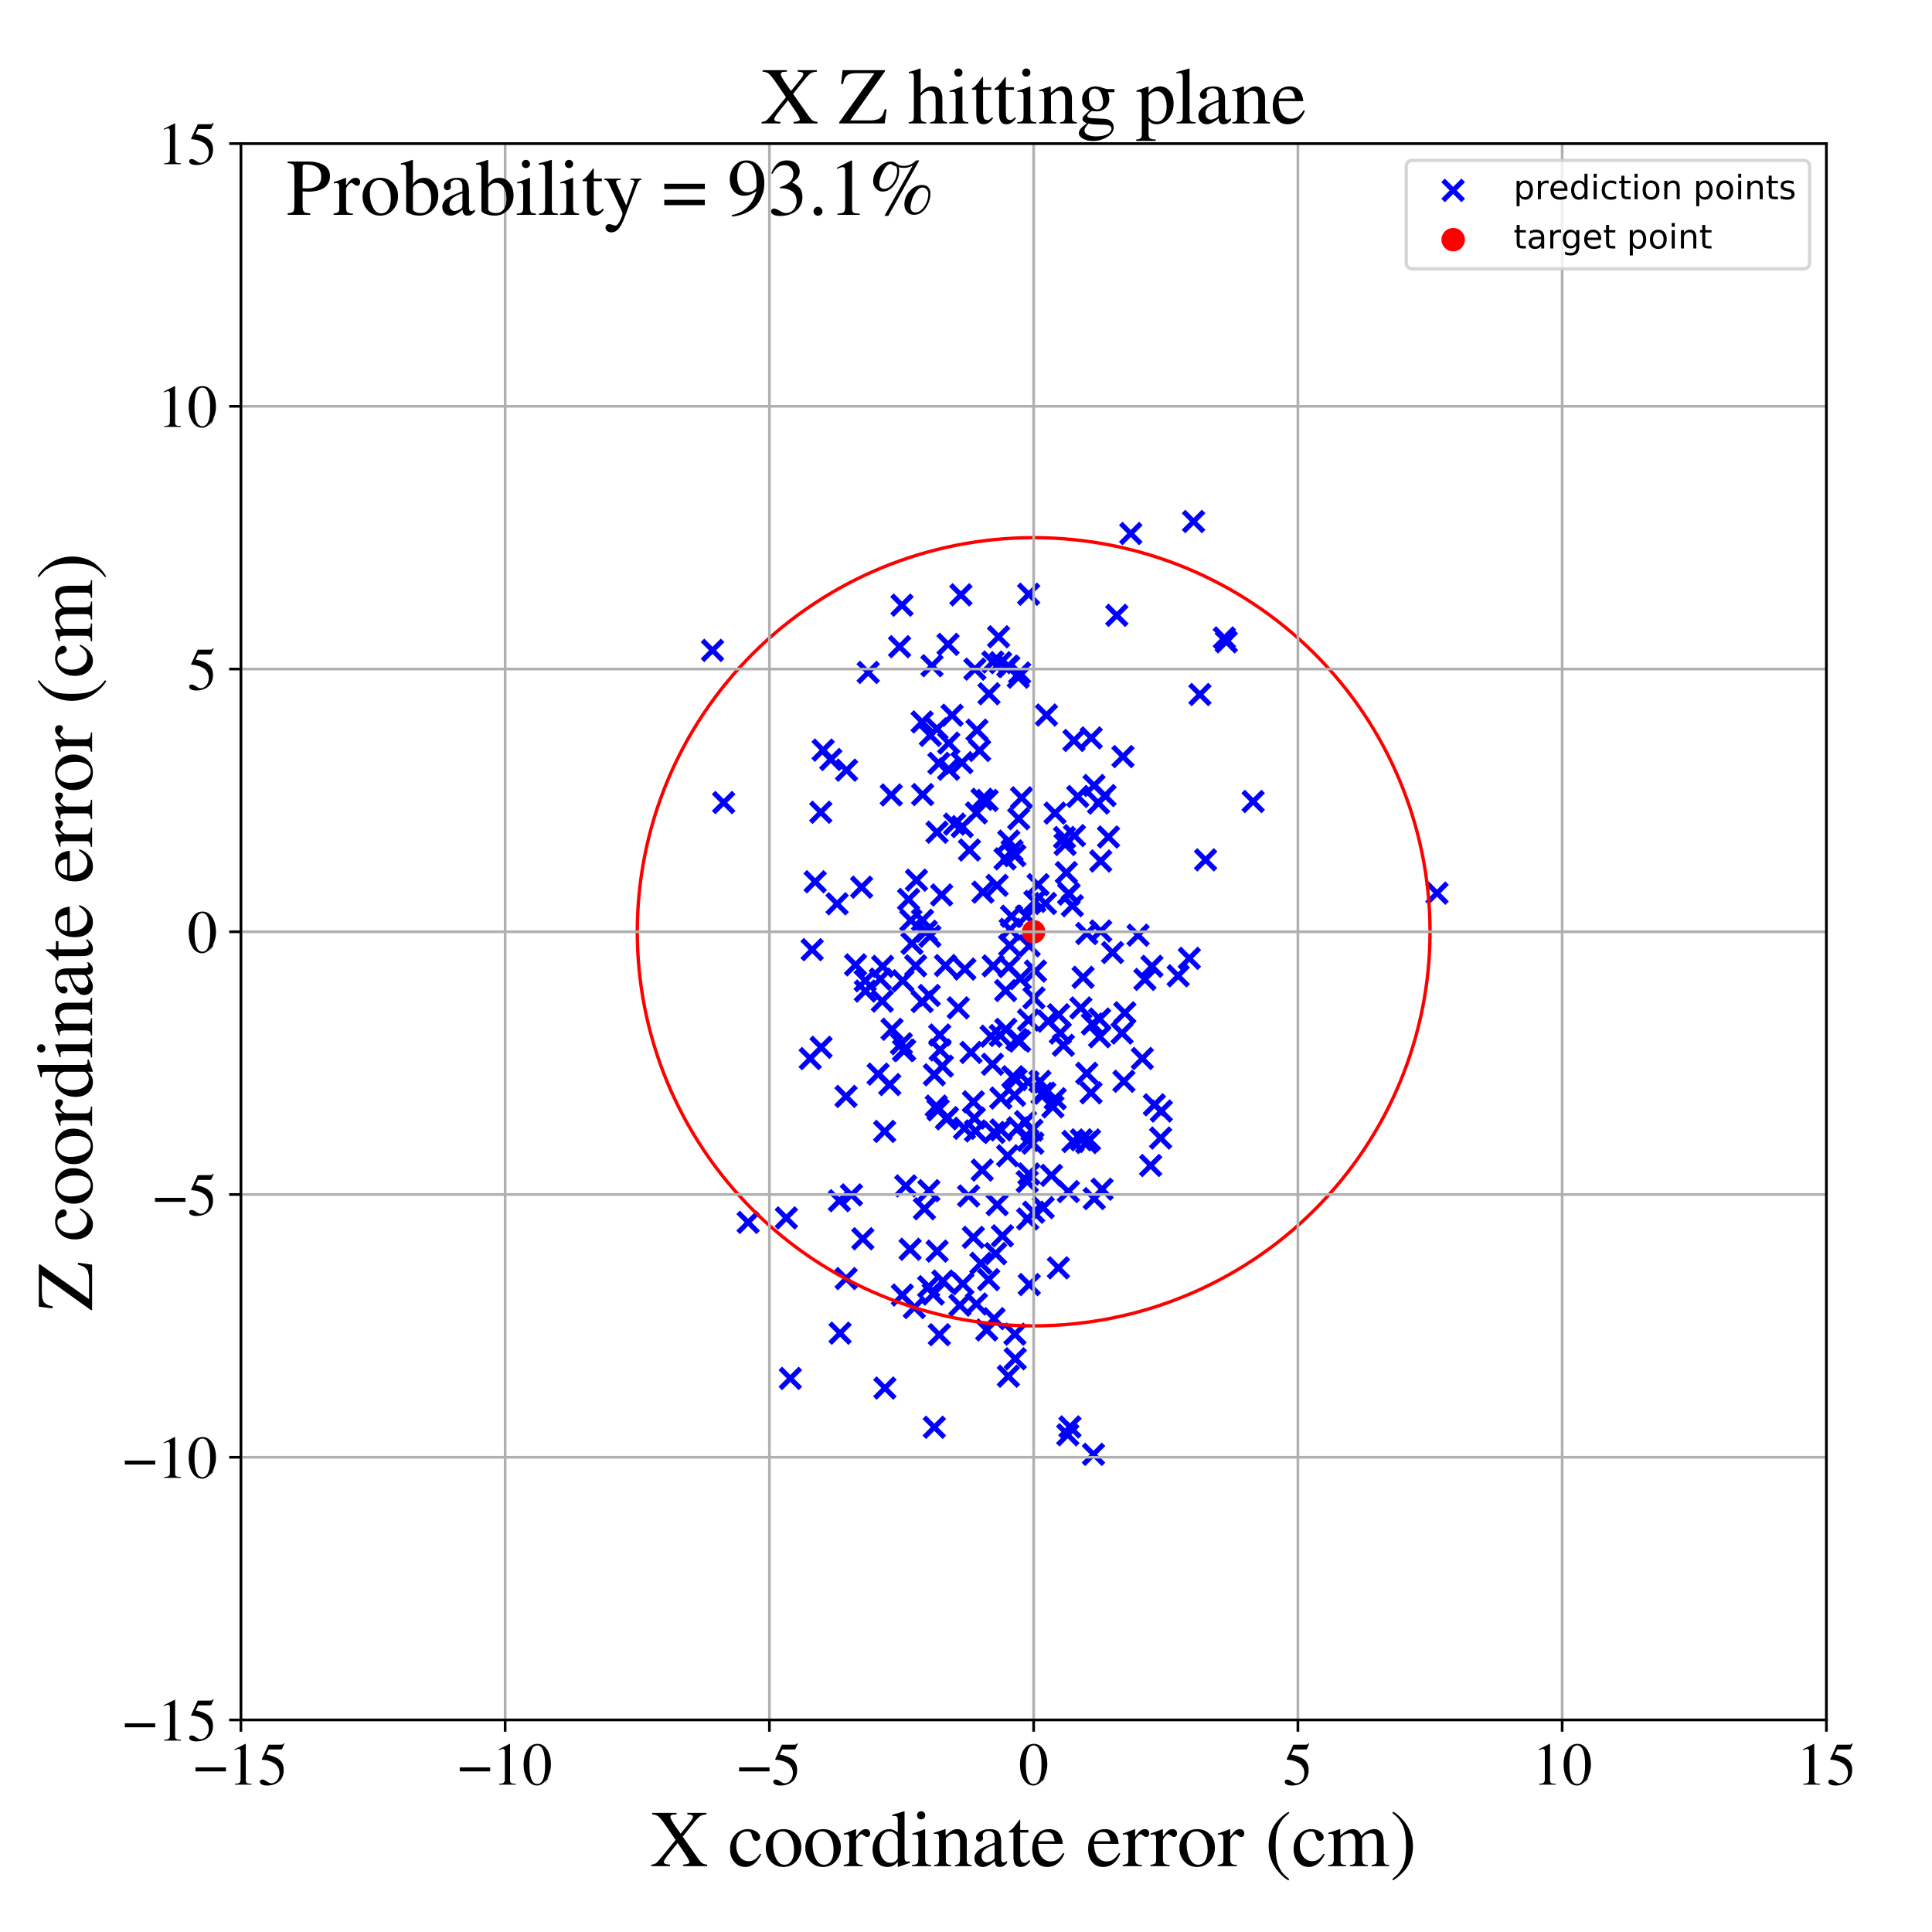 <?xml version="1.0" encoding="utf-8" standalone="no"?>
<!DOCTYPE svg PUBLIC "-//W3C//DTD SVG 1.1//EN"
  "http://www.w3.org/Graphics/SVG/1.1/DTD/svg11.dtd">
<!-- Created with matplotlib (https://matplotlib.org/) -->
<svg height="576pt" version="1.1" viewBox="0 0 576 576" width="576pt" xmlns="http://www.w3.org/2000/svg" xmlns:xlink="http://www.w3.org/1999/xlink">
 <defs>
  <style type="text/css">
*{stroke-linecap:butt;stroke-linejoin:round;}
  </style>
 </defs>
 <g id="figure_1">
  <g id="patch_1">
   <path d="M 0 576 
L 576 576 
L 576 0 
L 0 0 
z
" style="fill:#ffffff;"/>
  </g>
  <g id="axes_1">
   <g id="patch_2">
    <path d="M 71.822 512.784 
L 544.52 512.784 
L 544.52 42.802 
L 71.822 42.802 
z
" style="fill:#ffffff;"/>
   </g>
   <g id="PathCollection_1">
    <defs>
     <path d="M -3 3 
L 3 -3 
M -3 -3 
L 3 3 
" id="m6c18bfe2c8" style="stroke:#0000ff;stroke-width:1.5;"/>
    </defs>
    <g clip-path="url(#p62efbb6537)">
     <use style="fill:#0000ff;stroke:#0000ff;stroke-width:1.5;" x="273.23" xlink:href="#m6c18bfe2c8" y="262.405"/>
     <use style="fill:#0000ff;stroke:#0000ff;stroke-width:1.5;" x="304.569" xlink:href="#m6c18bfe2c8" y="237.851"/>
     <use style="fill:#0000ff;stroke:#0000ff;stroke-width:1.5;" x="306.632" xlink:href="#m6c18bfe2c8" y="304.104"/>
     <use style="fill:#0000ff;stroke:#0000ff;stroke-width:1.5;" x="292.053" xlink:href="#m6c18bfe2c8" y="223.736"/>
     <use style="fill:#0000ff;stroke:#0000ff;stroke-width:1.5;" x="296.359" xlink:href="#m6c18bfe2c8" y="393.139"/>
     <use style="fill:#0000ff;stroke:#0000ff;stroke-width:1.5;" x="295.901" xlink:href="#m6c18bfe2c8" y="317.293"/>
     <use style="fill:#0000ff;stroke:#0000ff;stroke-width:1.5;" x="324.012" xlink:href="#m6c18bfe2c8" y="278.306"/>
     <use style="fill:#0000ff;stroke:#0000ff;stroke-width:1.5;" x="289.031" xlink:href="#m6c18bfe2c8" y="253.419"/>
     <use style="fill:#0000ff;stroke:#0000ff;stroke-width:1.5;" x="286.478" xlink:href="#m6c18bfe2c8" y="177.346"/>
     <use style="fill:#0000ff;stroke:#0000ff;stroke-width:1.5;" x="268.201" xlink:href="#m6c18bfe2c8" y="192.803"/>
     <use style="fill:#0000ff;stroke:#0000ff;stroke-width:1.5;" x="298.228" xlink:href="#m6c18bfe2c8" y="308.709"/>
     <use style="fill:#0000ff;stroke:#0000ff;stroke-width:1.5;" x="268.916" xlink:href="#m6c18bfe2c8" y="180.424"/>
     <use style="fill:#0000ff;stroke:#0000ff;stroke-width:1.5;" x="318.346" xlink:href="#m6c18bfe2c8" y="427.758"/>
     <use style="fill:#0000ff;stroke:#0000ff;stroke-width:1.5;" x="301.026" xlink:href="#m6c18bfe2c8" y="281.826"/>
     <use style="fill:#0000ff;stroke:#0000ff;stroke-width:1.5;" x="339.307" xlink:href="#m6c18bfe2c8" y="278.808"/>
     <use style="fill:#0000ff;stroke:#0000ff;stroke-width:1.5;" x="300.624" xlink:href="#m6c18bfe2c8" y="410.292"/>
     <use style="fill:#0000ff;stroke:#0000ff;stroke-width:1.5;" x="303.994" xlink:href="#m6c18bfe2c8" y="310.385"/>
     <use style="fill:#0000ff;stroke:#0000ff;stroke-width:1.5;" x="287.535" xlink:href="#m6c18bfe2c8" y="336.394"/>
     <use style="fill:#0000ff;stroke:#0000ff;stroke-width:1.5;" x="301.571" xlink:href="#m6c18bfe2c8" y="273.166"/>
     <use style="fill:#0000ff;stroke:#0000ff;stroke-width:1.5;" x="290.204" xlink:href="#m6c18bfe2c8" y="328.491"/>
     <use style="fill:#0000ff;stroke:#0000ff;stroke-width:1.5;" x="280.273" xlink:href="#m6c18bfe2c8" y="313.014"/>
     <use style="fill:#0000ff;stroke:#0000ff;stroke-width:1.5;" x="308.713" xlink:href="#m6c18bfe2c8" y="289.513"/>
     <use style="fill:#0000ff;stroke:#0000ff;stroke-width:1.5;" x="223.044" xlink:href="#m6c18bfe2c8" y="364.431"/>
     <use style="fill:#0000ff;stroke:#0000ff;stroke-width:1.5;" x="280.05" xlink:href="#m6c18bfe2c8" y="397.927"/>
     <use style="fill:#0000ff;stroke:#0000ff;stroke-width:1.5;" x="279.359" xlink:href="#m6c18bfe2c8" y="248.112"/>
     <use style="fill:#0000ff;stroke:#0000ff;stroke-width:1.5;" x="291.095" xlink:href="#m6c18bfe2c8" y="242.354"/>
     <use style="fill:#0000ff;stroke:#0000ff;stroke-width:1.5;" x="317.038" xlink:href="#m6c18bfe2c8" y="311.632"/>
     <use style="fill:#0000ff;stroke:#0000ff;stroke-width:1.5;" x="327.828" xlink:href="#m6c18bfe2c8" y="309.09"/>
     <use style="fill:#0000ff;stroke:#0000ff;stroke-width:1.5;" x="346.031" xlink:href="#m6c18bfe2c8" y="339.299"/>
     <use style="fill:#0000ff;stroke:#0000ff;stroke-width:1.5;" x="297.288" xlink:href="#m6c18bfe2c8" y="359.157"/>
     <use style="fill:#0000ff;stroke:#0000ff;stroke-width:1.5;" x="307.659" xlink:href="#m6c18bfe2c8" y="336.959"/>
     <use style="fill:#0000ff;stroke:#0000ff;stroke-width:1.5;" x="311.016" xlink:href="#m6c18bfe2c8" y="360.041"/>
     <use style="fill:#0000ff;stroke:#0000ff;stroke-width:1.5;" x="298.431" xlink:href="#m6c18bfe2c8" y="336.866"/>
     <use style="fill:#0000ff;stroke:#0000ff;stroke-width:1.5;" x="359.422" xlink:href="#m6c18bfe2c8" y="256.353"/>
     <use style="fill:#0000ff;stroke:#0000ff;stroke-width:1.5;" x="302.583" xlink:href="#m6c18bfe2c8" y="397.766"/>
     <use style="fill:#0000ff;stroke:#0000ff;stroke-width:1.5;" x="310.039" xlink:href="#m6c18bfe2c8" y="322.398"/>
     <use style="fill:#0000ff;stroke:#0000ff;stroke-width:1.5;" x="310.661" xlink:href="#m6c18bfe2c8" y="326.017"/>
     <use style="fill:#0000ff;stroke:#0000ff;stroke-width:1.5;" x="242.138" xlink:href="#m6c18bfe2c8" y="283.133"/>
     <use style="fill:#0000ff;stroke:#0000ff;stroke-width:1.5;" x="247.686" xlink:href="#m6c18bfe2c8" y="226.432"/>
     <use style="fill:#0000ff;stroke:#0000ff;stroke-width:1.5;" x="296.09" xlink:href="#m6c18bfe2c8" y="287.966"/>
     <use style="fill:#0000ff;stroke:#0000ff;stroke-width:1.5;" x="296.823" xlink:href="#m6c18bfe2c8" y="373.762"/>
     <use style="fill:#0000ff;stroke:#0000ff;stroke-width:1.5;" x="277.049" xlink:href="#m6c18bfe2c8" y="296.783"/>
     <use style="fill:#0000ff;stroke:#0000ff;stroke-width:1.5;" x="274.916" xlink:href="#m6c18bfe2c8" y="215.241"/>
     <use style="fill:#0000ff;stroke:#0000ff;stroke-width:1.5;" x="215.752" xlink:href="#m6c18bfe2c8" y="239.272"/>
     <use style="fill:#0000ff;stroke:#0000ff;stroke-width:1.5;" x="279.393" xlink:href="#m6c18bfe2c8" y="373.006"/>
     <use style="fill:#0000ff;stroke:#0000ff;stroke-width:1.5;" x="300.847" xlink:href="#m6c18bfe2c8" y="288.157"/>
     <use style="fill:#0000ff;stroke:#0000ff;stroke-width:1.5;" x="328.157" xlink:href="#m6c18bfe2c8" y="277.573"/>
     <use style="fill:#0000ff;stroke:#0000ff;stroke-width:1.5;" x="306.844" xlink:href="#m6c18bfe2c8" y="281.968"/>
     <use style="fill:#0000ff;stroke:#0000ff;stroke-width:1.5;" x="271.33" xlink:href="#m6c18bfe2c8" y="372.455"/>
     <use style="fill:#0000ff;stroke:#0000ff;stroke-width:1.5;" x="290.654" xlink:href="#m6c18bfe2c8" y="199.494"/>
     <use style="fill:#0000ff;stroke:#0000ff;stroke-width:1.5;" x="243.037" xlink:href="#m6c18bfe2c8" y="262.888"/>
     <use style="fill:#0000ff;stroke:#0000ff;stroke-width:1.5;" x="354.581" xlink:href="#m6c18bfe2c8" y="285.722"/>
     <use style="fill:#0000ff;stroke:#0000ff;stroke-width:1.5;" x="290.192" xlink:href="#m6c18bfe2c8" y="368.9"/>
     <use style="fill:#0000ff;stroke:#0000ff;stroke-width:1.5;" x="312.507" xlink:href="#m6c18bfe2c8" y="304.443"/>
     <use style="fill:#0000ff;stroke:#0000ff;stroke-width:1.5;" x="300.408" xlink:href="#m6c18bfe2c8" y="344.577"/>
     <use style="fill:#0000ff;stroke:#0000ff;stroke-width:1.5;" x="325.277" xlink:href="#m6c18bfe2c8" y="325.807"/>
     <use style="fill:#0000ff;stroke:#0000ff;stroke-width:1.5;" x="327.522" xlink:href="#m6c18bfe2c8" y="239.43"/>
     <use style="fill:#0000ff;stroke:#0000ff;stroke-width:1.5;" x="252.273" xlink:href="#m6c18bfe2c8" y="381.185"/>
     <use style="fill:#0000ff;stroke:#0000ff;stroke-width:1.5;" x="278.553" xlink:href="#m6c18bfe2c8" y="425.518"/>
     <use style="fill:#0000ff;stroke:#0000ff;stroke-width:1.5;" x="278.566" xlink:href="#m6c18bfe2c8" y="320.436"/>
     <use style="fill:#0000ff;stroke:#0000ff;stroke-width:1.5;" x="324.825" xlink:href="#m6c18bfe2c8" y="339.872"/>
     <use style="fill:#0000ff;stroke:#0000ff;stroke-width:1.5;" x="276.924" xlink:href="#m6c18bfe2c8" y="354.978"/>
     <use style="fill:#0000ff;stroke:#0000ff;stroke-width:1.5;" x="265.269" xlink:href="#m6c18bfe2c8" y="323.345"/>
     <use style="fill:#0000ff;stroke:#0000ff;stroke-width:1.5;" x="303.725" xlink:href="#m6c18bfe2c8" y="244.086"/>
     <use style="fill:#0000ff;stroke:#0000ff;stroke-width:1.5;" x="318.692" xlink:href="#m6c18bfe2c8" y="266.584"/>
     <use style="fill:#0000ff;stroke:#0000ff;stroke-width:1.5;" x="293.046" xlink:href="#m6c18bfe2c8" y="265.979"/>
     <use style="fill:#0000ff;stroke:#0000ff;stroke-width:1.5;" x="311.694" xlink:href="#m6c18bfe2c8" y="269.359"/>
     <use style="fill:#0000ff;stroke:#0000ff;stroke-width:1.5;" x="321.323" xlink:href="#m6c18bfe2c8" y="237.455"/>
     <use style="fill:#0000ff;stroke:#0000ff;stroke-width:1.5;" x="269.161" xlink:href="#m6c18bfe2c8" y="292.395"/>
     <use style="fill:#0000ff;stroke:#0000ff;stroke-width:1.5;" x="320.183" xlink:href="#m6c18bfe2c8" y="220.755"/>
     <use style="fill:#0000ff;stroke:#0000ff;stroke-width:1.5;" x="281.095" xlink:href="#m6c18bfe2c8" y="381.928"/>
     <use style="fill:#0000ff;stroke:#0000ff;stroke-width:1.5;" x="286.87" xlink:href="#m6c18bfe2c8" y="246.454"/>
     <use style="fill:#0000ff;stroke:#0000ff;stroke-width:1.5;" x="306.042" xlink:href="#m6c18bfe2c8" y="273.134"/>
     <use style="fill:#0000ff;stroke:#0000ff;stroke-width:1.5;" x="255.076" xlink:href="#m6c18bfe2c8" y="287.656"/>
     <use style="fill:#0000ff;stroke:#0000ff;stroke-width:1.5;" x="306.258" xlink:href="#m6c18bfe2c8" y="352.275"/>
     <use style="fill:#0000ff;stroke:#0000ff;stroke-width:1.5;" x="269.361" xlink:href="#m6c18bfe2c8" y="313.183"/>
     <use style="fill:#0000ff;stroke:#0000ff;stroke-width:1.5;" x="262.475" xlink:href="#m6c18bfe2c8" y="291.895"/>
     <use style="fill:#0000ff;stroke:#0000ff;stroke-width:1.5;" x="308.168" xlink:href="#m6c18bfe2c8" y="361.4"/>
     <use style="fill:#0000ff;stroke:#0000ff;stroke-width:1.5;" x="274.924" xlink:href="#m6c18bfe2c8" y="298.61"/>
     <use style="fill:#0000ff;stroke:#0000ff;stroke-width:1.5;" x="249.564" xlink:href="#m6c18bfe2c8" y="269.454"/>
     <use style="fill:#0000ff;stroke:#0000ff;stroke-width:1.5;" x="294.747" xlink:href="#m6c18bfe2c8" y="381.507"/>
     <use style="fill:#0000ff;stroke:#0000ff;stroke-width:1.5;" x="235.632" xlink:href="#m6c18bfe2c8" y="410.958"/>
     <use style="fill:#0000ff;stroke:#0000ff;stroke-width:1.5;" x="275.081" xlink:href="#m6c18bfe2c8" y="236.884"/>
     <use style="fill:#0000ff;stroke:#0000ff;stroke-width:1.5;" x="322.386" xlink:href="#m6c18bfe2c8" y="339.816"/>
     <use style="fill:#0000ff;stroke:#0000ff;stroke-width:1.5;" x="306.399" xlink:href="#m6c18bfe2c8" y="363.42"/>
     <use style="fill:#0000ff;stroke:#0000ff;stroke-width:1.5;" x="263.043" xlink:href="#m6c18bfe2c8" y="298.476"/>
     <use style="fill:#0000ff;stroke:#0000ff;stroke-width:1.5;" x="245.414" xlink:href="#m6c18bfe2c8" y="223.639"/>
     <use style="fill:#0000ff;stroke:#0000ff;stroke-width:1.5;" x="284.59" xlink:href="#m6c18bfe2c8" y="245.705"/>
     <use style="fill:#0000ff;stroke:#0000ff;stroke-width:1.5;" x="311.993" xlink:href="#m6c18bfe2c8" y="213.179"/>
     <use style="fill:#0000ff;stroke:#0000ff;stroke-width:1.5;" x="428.419" xlink:href="#m6c18bfe2c8" y="266.275"/>
     <use style="fill:#0000ff;stroke:#0000ff;stroke-width:1.5;" x="250.253" xlink:href="#m6c18bfe2c8" y="357.966"/>
     <use style="fill:#0000ff;stroke:#0000ff;stroke-width:1.5;" x="340.571" xlink:href="#m6c18bfe2c8" y="315.569"/>
     <use style="fill:#0000ff;stroke:#0000ff;stroke-width:1.5;" x="253.852" xlink:href="#m6c18bfe2c8" y="356.245"/>
     <use style="fill:#0000ff;stroke:#0000ff;stroke-width:1.5;" x="282.647" xlink:href="#m6c18bfe2c8" y="192.102"/>
     <use style="fill:#0000ff;stroke:#0000ff;stroke-width:1.5;" x="265.719" xlink:href="#m6c18bfe2c8" y="237.005"/>
     <use style="fill:#0000ff;stroke:#0000ff;stroke-width:1.5;" x="305.751" xlink:href="#m6c18bfe2c8" y="334.4"/>
     <use style="fill:#0000ff;stroke:#0000ff;stroke-width:1.5;" x="304.152" xlink:href="#m6c18bfe2c8" y="291.773"/>
     <use style="fill:#0000ff;stroke:#0000ff;stroke-width:1.5;" x="280.173" xlink:href="#m6c18bfe2c8" y="308.575"/>
     <use style="fill:#0000ff;stroke:#0000ff;stroke-width:1.5;" x="286.779" xlink:href="#m6c18bfe2c8" y="227.373"/>
     <use style="fill:#0000ff;stroke:#0000ff;stroke-width:1.5;" x="258.845" xlink:href="#m6c18bfe2c8" y="200.47"/>
     <use style="fill:#0000ff;stroke:#0000ff;stroke-width:1.5;" x="314.591" xlink:href="#m6c18bfe2c8" y="327.571"/>
     <use style="fill:#0000ff;stroke:#0000ff;stroke-width:1.5;" x="322.911" xlink:href="#m6c18bfe2c8" y="291.375"/>
     <use style="fill:#0000ff;stroke:#0000ff;stroke-width:1.5;" x="270.891" xlink:href="#m6c18bfe2c8" y="268.148"/>
     <use style="fill:#0000ff;stroke:#0000ff;stroke-width:1.5;" x="306.485" xlink:href="#m6c18bfe2c8" y="339.983"/>
     <use style="fill:#0000ff;stroke:#0000ff;stroke-width:1.5;" x="299.643" xlink:href="#m6c18bfe2c8" y="256.052"/>
     <use style="fill:#0000ff;stroke:#0000ff;stroke-width:1.5;" x="300.741" xlink:href="#m6c18bfe2c8" y="250.765"/>
     <use style="fill:#0000ff;stroke:#0000ff;stroke-width:1.5;" x="290.834" xlink:href="#m6c18bfe2c8" y="337.172"/>
     <use style="fill:#0000ff;stroke:#0000ff;stroke-width:1.5;" x="276.171" xlink:href="#m6c18bfe2c8" y="277.633"/>
     <use style="fill:#0000ff;stroke:#0000ff;stroke-width:1.5;" x="325.333" xlink:href="#m6c18bfe2c8" y="220.005"/>
     <use style="fill:#0000ff;stroke:#0000ff;stroke-width:1.5;" x="282.825" xlink:href="#m6c18bfe2c8" y="229.334"/>
     <use style="fill:#0000ff;stroke:#0000ff;stroke-width:1.5;" x="289.498" xlink:href="#m6c18bfe2c8" y="313.765"/>
     <use style="fill:#0000ff;stroke:#0000ff;stroke-width:1.5;" x="257.942" xlink:href="#m6c18bfe2c8" y="292.394"/>
     <use style="fill:#0000ff;stroke:#0000ff;stroke-width:1.5;" x="335.351" xlink:href="#m6c18bfe2c8" y="301.952"/>
     <use style="fill:#0000ff;stroke:#0000ff;stroke-width:1.5;" x="303.987" xlink:href="#m6c18bfe2c8" y="200.639"/>
     <use style="fill:#0000ff;stroke:#0000ff;stroke-width:1.5;" x="282.17" xlink:href="#m6c18bfe2c8" y="333.555"/>
     <use style="fill:#0000ff;stroke:#0000ff;stroke-width:1.5;" x="297.716" xlink:href="#m6c18bfe2c8" y="189.839"/>
     <use style="fill:#0000ff;stroke:#0000ff;stroke-width:1.5;" x="298.321" xlink:href="#m6c18bfe2c8" y="197.571"/>
     <use style="fill:#0000ff;stroke:#0000ff;stroke-width:1.5;" x="296.375" xlink:href="#m6c18bfe2c8" y="337.623"/>
     <use style="fill:#0000ff;stroke:#0000ff;stroke-width:1.5;" x="283.856" xlink:href="#m6c18bfe2c8" y="213.245"/>
     <use style="fill:#0000ff;stroke:#0000ff;stroke-width:1.5;" x="317.547" xlink:href="#m6c18bfe2c8" y="251.765"/>
     <use style="fill:#0000ff;stroke:#0000ff;stroke-width:1.5;" x="292.832" xlink:href="#m6c18bfe2c8" y="348.848"/>
     <use style="fill:#0000ff;stroke:#0000ff;stroke-width:1.5;" x="276.874" xlink:href="#m6c18bfe2c8" y="383.594"/>
     <use style="fill:#0000ff;stroke:#0000ff;stroke-width:1.5;" x="302.544" xlink:href="#m6c18bfe2c8" y="255.091"/>
     <use style="fill:#0000ff;stroke:#0000ff;stroke-width:1.5;" x="322.236" xlink:href="#m6c18bfe2c8" y="300.51"/>
     <use style="fill:#0000ff;stroke:#0000ff;stroke-width:1.5;" x="343.438" xlink:href="#m6c18bfe2c8" y="288.093"/>
     <use style="fill:#0000ff;stroke:#0000ff;stroke-width:1.5;" x="303.525" xlink:href="#m6c18bfe2c8" y="336.231"/>
     <use style="fill:#0000ff;stroke:#0000ff;stroke-width:1.5;" x="277.364" xlink:href="#m6c18bfe2c8" y="219.24"/>
     <use style="fill:#0000ff;stroke:#0000ff;stroke-width:1.5;" x="263.151" xlink:href="#m6c18bfe2c8" y="288.101"/>
     <use style="fill:#0000ff;stroke:#0000ff;stroke-width:1.5;" x="263.749" xlink:href="#m6c18bfe2c8" y="337.314"/>
     <use style="fill:#0000ff;stroke:#0000ff;stroke-width:1.5;" x="269.022" xlink:href="#m6c18bfe2c8" y="386.097"/>
     <use style="fill:#0000ff;stroke:#0000ff;stroke-width:1.5;" x="325.672" xlink:href="#m6c18bfe2c8" y="305.29"/>
     <use style="fill:#0000ff;stroke:#0000ff;stroke-width:1.5;" x="244.794" xlink:href="#m6c18bfe2c8" y="312.242"/>
     <use style="fill:#0000ff;stroke:#0000ff;stroke-width:1.5;" x="355.846" xlink:href="#m6c18bfe2c8" y="155.484"/>
     <use style="fill:#0000ff;stroke:#0000ff;stroke-width:1.5;" x="313.901" xlink:href="#m6c18bfe2c8" y="329.988"/>
     <use style="fill:#0000ff;stroke:#0000ff;stroke-width:1.5;" x="297.264" xlink:href="#m6c18bfe2c8" y="263.953"/>
     <use style="fill:#0000ff;stroke:#0000ff;stroke-width:1.5;" x="271.56" xlink:href="#m6c18bfe2c8" y="274.395"/>
     <use style="fill:#0000ff;stroke:#0000ff;stroke-width:1.5;" x="302.9" xlink:href="#m6c18bfe2c8" y="321.87"/>
     <use style="fill:#0000ff;stroke:#0000ff;stroke-width:1.5;" x="344.158" xlink:href="#m6c18bfe2c8" y="329.384"/>
     <use style="fill:#0000ff;stroke:#0000ff;stroke-width:1.5;" x="290.485" xlink:href="#m6c18bfe2c8" y="333.326"/>
     <use style="fill:#0000ff;stroke:#0000ff;stroke-width:1.5;" x="265.944" xlink:href="#m6c18bfe2c8" y="306.868"/>
     <use style="fill:#0000ff;stroke:#0000ff;stroke-width:1.5;" x="334.793" xlink:href="#m6c18bfe2c8" y="225.561"/>
     <use style="fill:#0000ff;stroke:#0000ff;stroke-width:1.5;" x="261.796" xlink:href="#m6c18bfe2c8" y="320.24"/>
     <use style="fill:#0000ff;stroke:#0000ff;stroke-width:1.5;" x="294.298" xlink:href="#m6c18bfe2c8" y="238.639"/>
     <use style="fill:#0000ff;stroke:#0000ff;stroke-width:1.5;" x="303.168" xlink:href="#m6c18bfe2c8" y="309.891"/>
     <use style="fill:#0000ff;stroke:#0000ff;stroke-width:1.5;" x="278.228" xlink:href="#m6c18bfe2c8" y="385.804"/>
     <use style="fill:#0000ff;stroke:#0000ff;stroke-width:1.5;" x="244.708" xlink:href="#m6c18bfe2c8" y="242.164"/>
     <use style="fill:#0000ff;stroke:#0000ff;stroke-width:1.5;" x="332.957" xlink:href="#m6c18bfe2c8" y="183.447"/>
     <use style="fill:#0000ff;stroke:#0000ff;stroke-width:1.5;" x="318.662" xlink:href="#m6c18bfe2c8" y="266.396"/>
     <use style="fill:#0000ff;stroke:#0000ff;stroke-width:1.5;" x="294.177" xlink:href="#m6c18bfe2c8" y="396.513"/>
     <use style="fill:#0000ff;stroke:#0000ff;stroke-width:1.5;" x="328.157" xlink:href="#m6c18bfe2c8" y="256.702"/>
     <use style="fill:#0000ff;stroke:#0000ff;stroke-width:1.5;" x="328.568" xlink:href="#m6c18bfe2c8" y="354.542"/>
     <use style="fill:#0000ff;stroke:#0000ff;stroke-width:1.5;" x="351.254" xlink:href="#m6c18bfe2c8" y="290.925"/>
     <use style="fill:#0000ff;stroke:#0000ff;stroke-width:1.5;" x="323.967" xlink:href="#m6c18bfe2c8" y="340.628"/>
     <use style="fill:#0000ff;stroke:#0000ff;stroke-width:1.5;" x="256.877" xlink:href="#m6c18bfe2c8" y="264.501"/>
     <use style="fill:#0000ff;stroke:#0000ff;stroke-width:1.5;" x="319.893" xlink:href="#m6c18bfe2c8" y="340.315"/>
     <use style="fill:#0000ff;stroke:#0000ff;stroke-width:1.5;" x="252.39" xlink:href="#m6c18bfe2c8" y="229.617"/>
     <use style="fill:#0000ff;stroke:#0000ff;stroke-width:1.5;" x="271.897" xlink:href="#m6c18bfe2c8" y="281.275"/>
     <use style="fill:#0000ff;stroke:#0000ff;stroke-width:1.5;" x="326.17" xlink:href="#m6c18bfe2c8" y="234.176"/>
     <use style="fill:#0000ff;stroke:#0000ff;stroke-width:1.5;" x="329.451" xlink:href="#m6c18bfe2c8" y="237.193"/>
     <use style="fill:#0000ff;stroke:#0000ff;stroke-width:1.5;" x="314.54" xlink:href="#m6c18bfe2c8" y="242.406"/>
     <use style="fill:#0000ff;stroke:#0000ff;stroke-width:1.5;" x="279.684" xlink:href="#m6c18bfe2c8" y="330.897"/>
     <use style="fill:#0000ff;stroke:#0000ff;stroke-width:1.5;" x="300.479" xlink:href="#m6c18bfe2c8" y="198.638"/>
     <use style="fill:#0000ff;stroke:#0000ff;stroke-width:1.5;" x="311.494" xlink:href="#m6c18bfe2c8" y="325.897"/>
     <use style="fill:#0000ff;stroke:#0000ff;stroke-width:1.5;" x="300.771" xlink:href="#m6c18bfe2c8" y="198.712"/>
     <use style="fill:#0000ff;stroke:#0000ff;stroke-width:1.5;" x="299.818" xlink:href="#m6c18bfe2c8" y="295.32"/>
     <use style="fill:#0000ff;stroke:#0000ff;stroke-width:1.5;" x="365.597" xlink:href="#m6c18bfe2c8" y="191.35"/>
     <use style="fill:#0000ff;stroke:#0000ff;stroke-width:1.5;" x="294.854" xlink:href="#m6c18bfe2c8" y="206.836"/>
     <use style="fill:#0000ff;stroke:#0000ff;stroke-width:1.5;" x="279.916" xlink:href="#m6c18bfe2c8" y="227.574"/>
     <use style="fill:#0000ff;stroke:#0000ff;stroke-width:1.5;" x="306.856" xlink:href="#m6c18bfe2c8" y="382.975"/>
     <use style="fill:#0000ff;stroke:#0000ff;stroke-width:1.5;" x="373.612" xlink:href="#m6c18bfe2c8" y="238.953"/>
     <use style="fill:#0000ff;stroke:#0000ff;stroke-width:1.5;" x="343.048" xlink:href="#m6c18bfe2c8" y="347.48"/>
     <use style="fill:#0000ff;stroke:#0000ff;stroke-width:1.5;" x="272.982" xlink:href="#m6c18bfe2c8" y="287.945"/>
     <use style="fill:#0000ff;stroke:#0000ff;stroke-width:1.5;" x="291.271" xlink:href="#m6c18bfe2c8" y="217.686"/>
     <use style="fill:#0000ff;stroke:#0000ff;stroke-width:1.5;" x="326.004" xlink:href="#m6c18bfe2c8" y="433.585"/>
     <use style="fill:#0000ff;stroke:#0000ff;stroke-width:1.5;" x="272.587" xlink:href="#m6c18bfe2c8" y="389.828"/>
     <use style="fill:#0000ff;stroke:#0000ff;stroke-width:1.5;" x="281.874" xlink:href="#m6c18bfe2c8" y="287.858"/>
     <use style="fill:#0000ff;stroke:#0000ff;stroke-width:1.5;" x="282.462" xlink:href="#m6c18bfe2c8" y="333.216"/>
     <use style="fill:#0000ff;stroke:#0000ff;stroke-width:1.5;" x="257.238" xlink:href="#m6c18bfe2c8" y="369.318"/>
     <use style="fill:#0000ff;stroke:#0000ff;stroke-width:1.5;" x="319.712" xlink:href="#m6c18bfe2c8" y="270.022"/>
     <use style="fill:#0000ff;stroke:#0000ff;stroke-width:1.5;" x="252.235" xlink:href="#m6c18bfe2c8" y="326.879"/>
     <use style="fill:#0000ff;stroke:#0000ff;stroke-width:1.5;" x="301.736" xlink:href="#m6c18bfe2c8" y="253.686"/>
     <use style="fill:#0000ff;stroke:#0000ff;stroke-width:1.5;" x="285.694" xlink:href="#m6c18bfe2c8" y="300.482"/>
     <use style="fill:#0000ff;stroke:#0000ff;stroke-width:1.5;" x="286.174" xlink:href="#m6c18bfe2c8" y="389.134"/>
     <use style="fill:#0000ff;stroke:#0000ff;stroke-width:1.5;" x="324.001" xlink:href="#m6c18bfe2c8" y="319.994"/>
     <use style="fill:#0000ff;stroke:#0000ff;stroke-width:1.5;" x="269.724" xlink:href="#m6c18bfe2c8" y="313.089"/>
     <use style="fill:#0000ff;stroke:#0000ff;stroke-width:1.5;" x="306.678" xlink:href="#m6c18bfe2c8" y="177.163"/>
     <use style="fill:#0000ff;stroke:#0000ff;stroke-width:1.5;" x="318.519" xlink:href="#m6c18bfe2c8" y="355.249"/>
     <use style="fill:#0000ff;stroke:#0000ff;stroke-width:1.5;" x="263.823" xlink:href="#m6c18bfe2c8" y="413.83"/>
     <use style="fill:#0000ff;stroke:#0000ff;stroke-width:1.5;" x="295.466" xlink:href="#m6c18bfe2c8" y="308.927"/>
     <use style="fill:#0000ff;stroke:#0000ff;stroke-width:1.5;" x="327.823" xlink:href="#m6c18bfe2c8" y="303.803"/>
     <use style="fill:#0000ff;stroke:#0000ff;stroke-width:1.5;" x="212.431" xlink:href="#m6c18bfe2c8" y="193.906"/>
     <use style="fill:#0000ff;stroke:#0000ff;stroke-width:1.5;" x="306.738" xlink:href="#m6c18bfe2c8" y="350.011"/>
     <use style="fill:#0000ff;stroke:#0000ff;stroke-width:1.5;" x="330.479" xlink:href="#m6c18bfe2c8" y="249.533"/>
     <use style="fill:#0000ff;stroke:#0000ff;stroke-width:1.5;" x="234.441" xlink:href="#m6c18bfe2c8" y="363.108"/>
     <use style="fill:#0000ff;stroke:#0000ff;stroke-width:1.5;" x="275.041" xlink:href="#m6c18bfe2c8" y="274.365"/>
     <use style="fill:#0000ff;stroke:#0000ff;stroke-width:1.5;" x="257.998" xlink:href="#m6c18bfe2c8" y="295.469"/>
     <use style="fill:#0000ff;stroke:#0000ff;stroke-width:1.5;" x="302.679" xlink:href="#m6c18bfe2c8" y="405.095"/>
     <use style="fill:#0000ff;stroke:#0000ff;stroke-width:1.5;" x="316.119" xlink:href="#m6c18bfe2c8" y="307.997"/>
     <use style="fill:#0000ff;stroke:#0000ff;stroke-width:1.5;" x="288.778" xlink:href="#m6c18bfe2c8" y="356.557"/>
     <use style="fill:#0000ff;stroke:#0000ff;stroke-width:1.5;" x="341.338" xlink:href="#m6c18bfe2c8" y="292"/>
     <use style="fill:#0000ff;stroke:#0000ff;stroke-width:1.5;" x="268.745" xlink:href="#m6c18bfe2c8" y="311.165"/>
     <use style="fill:#0000ff;stroke:#0000ff;stroke-width:1.5;" x="301.961" xlink:href="#m6c18bfe2c8" y="321.017"/>
     <use style="fill:#0000ff;stroke:#0000ff;stroke-width:1.5;" x="303.586" xlink:href="#m6c18bfe2c8" y="201.899"/>
     <use style="fill:#0000ff;stroke:#0000ff;stroke-width:1.5;" x="291.101" xlink:href="#m6c18bfe2c8" y="388.764"/>
     <use style="fill:#0000ff;stroke:#0000ff;stroke-width:1.5;" x="279.355" xlink:href="#m6c18bfe2c8" y="217.305"/>
     <use style="fill:#0000ff;stroke:#0000ff;stroke-width:1.5;" x="337.133" xlink:href="#m6c18bfe2c8" y="159.057"/>
     <use style="fill:#0000ff;stroke:#0000ff;stroke-width:1.5;" x="296.004" xlink:href="#m6c18bfe2c8" y="197.37"/>
     <use style="fill:#0000ff;stroke:#0000ff;stroke-width:1.5;" x="308.266" xlink:href="#m6c18bfe2c8" y="297.529"/>
     <use style="fill:#0000ff;stroke:#0000ff;stroke-width:1.5;" x="241.567" xlink:href="#m6c18bfe2c8" y="315.607"/>
     <use style="fill:#0000ff;stroke:#0000ff;stroke-width:1.5;" x="365.024" xlink:href="#m6c18bfe2c8" y="190.197"/>
     <use style="fill:#0000ff;stroke:#0000ff;stroke-width:1.5;" x="287.653" xlink:href="#m6c18bfe2c8" y="288.917"/>
     <use style="fill:#0000ff;stroke:#0000ff;stroke-width:1.5;" x="277.238" xlink:href="#m6c18bfe2c8" y="279.131"/>
     <use style="fill:#0000ff;stroke:#0000ff;stroke-width:1.5;" x="334.516" xlink:href="#m6c18bfe2c8" y="307.994"/>
     <use style="fill:#0000ff;stroke:#0000ff;stroke-width:1.5;" x="280.951" xlink:href="#m6c18bfe2c8" y="317.851"/>
     <use style="fill:#0000ff;stroke:#0000ff;stroke-width:1.5;" x="270.031" xlink:href="#m6c18bfe2c8" y="353.554"/>
     <use style="fill:#0000ff;stroke:#0000ff;stroke-width:1.5;" x="326.239" xlink:href="#m6c18bfe2c8" y="357.355"/>
     <use style="fill:#0000ff;stroke:#0000ff;stroke-width:1.5;" x="280.744" xlink:href="#m6c18bfe2c8" y="266.817"/>
     <use style="fill:#0000ff;stroke:#0000ff;stroke-width:1.5;" x="317.911" xlink:href="#m6c18bfe2c8" y="260.148"/>
     <use style="fill:#0000ff;stroke:#0000ff;stroke-width:1.5;" x="275.608" xlink:href="#m6c18bfe2c8" y="360.374"/>
     <use style="fill:#0000ff;stroke:#0000ff;stroke-width:1.5;" x="302.484" xlink:href="#m6c18bfe2c8" y="326.545"/>
     <use style="fill:#0000ff;stroke:#0000ff;stroke-width:1.5;" x="292.436" xlink:href="#m6c18bfe2c8" y="376.643"/>
     <use style="fill:#0000ff;stroke:#0000ff;stroke-width:1.5;" x="335.074" xlink:href="#m6c18bfe2c8" y="322.37"/>
     <use style="fill:#0000ff;stroke:#0000ff;stroke-width:1.5;" x="306.494" xlink:href="#m6c18bfe2c8" y="322.587"/>
     <use style="fill:#0000ff;stroke:#0000ff;stroke-width:1.5;" x="298.363" xlink:href="#m6c18bfe2c8" y="327.359"/>
     <use style="fill:#0000ff;stroke:#0000ff;stroke-width:1.5;" x="277.854" xlink:href="#m6c18bfe2c8" y="198.474"/>
     <use style="fill:#0000ff;stroke:#0000ff;stroke-width:1.5;" x="282.866" xlink:href="#m6c18bfe2c8" y="221.541"/>
     <use style="fill:#0000ff;stroke:#0000ff;stroke-width:1.5;" x="250.456" xlink:href="#m6c18bfe2c8" y="397.466"/>
     <use style="fill:#0000ff;stroke:#0000ff;stroke-width:1.5;" x="318.993" xlink:href="#m6c18bfe2c8" y="425.421"/>
     <use style="fill:#0000ff;stroke:#0000ff;stroke-width:1.5;" x="279.13" xlink:href="#m6c18bfe2c8" y="329.754"/>
     <use style="fill:#0000ff;stroke:#0000ff;stroke-width:1.5;" x="317.373" xlink:href="#m6c18bfe2c8" y="249.685"/>
     <use style="fill:#0000ff;stroke:#0000ff;stroke-width:1.5;" x="287.064" xlink:href="#m6c18bfe2c8" y="382.738"/>
     <use style="fill:#0000ff;stroke:#0000ff;stroke-width:1.5;" x="299.865" xlink:href="#m6c18bfe2c8" y="306.865"/>
     <use style="fill:#0000ff;stroke:#0000ff;stroke-width:1.5;" x="315.549" xlink:href="#m6c18bfe2c8" y="377.986"/>
     <use style="fill:#0000ff;stroke:#0000ff;stroke-width:1.5;" x="309.496" xlink:href="#m6c18bfe2c8" y="263.751"/>
     <use style="fill:#0000ff;stroke:#0000ff;stroke-width:1.5;" x="308.518" xlink:href="#m6c18bfe2c8" y="268.748"/>
     <use style="fill:#0000ff;stroke:#0000ff;stroke-width:1.5;" x="331.694" xlink:href="#m6c18bfe2c8" y="283.981"/>
     <use style="fill:#0000ff;stroke:#0000ff;stroke-width:1.5;" x="301.171" xlink:href="#m6c18bfe2c8" y="277.084"/>
     <use style="fill:#0000ff;stroke:#0000ff;stroke-width:1.5;" x="292.776" xlink:href="#m6c18bfe2c8" y="238.299"/>
     <use style="fill:#0000ff;stroke:#0000ff;stroke-width:1.5;" x="357.742" xlink:href="#m6c18bfe2c8" y="207.055"/>
     <use style="fill:#0000ff;stroke:#0000ff;stroke-width:1.5;" x="346.233" xlink:href="#m6c18bfe2c8" y="331.239"/>
     <use style="fill:#0000ff;stroke:#0000ff;stroke-width:1.5;" x="320.331" xlink:href="#m6c18bfe2c8" y="249.125"/>
     <use style="fill:#0000ff;stroke:#0000ff;stroke-width:1.5;" x="307.927" xlink:href="#m6c18bfe2c8" y="340.822"/>
     <use style="fill:#0000ff;stroke:#0000ff;stroke-width:1.5;" x="315.61" xlink:href="#m6c18bfe2c8" y="302.53"/>
     <use style="fill:#0000ff;stroke:#0000ff;stroke-width:1.5;" x="313.48" xlink:href="#m6c18bfe2c8" y="350.417"/>
     <use style="fill:#0000ff;stroke:#0000ff;stroke-width:1.5;" x="298.862" xlink:href="#m6c18bfe2c8" y="368.445"/>
    </g>
   </g>
   <g id="PathCollection_2">
    <defs>
     <path d="M 0 3 
C 0.796 3 1.559 2.684 2.121 2.121 
C 2.684 1.559 3 0.796 3 0 
C 3 -0.796 2.684 -1.559 2.121 -2.121 
C 1.559 -2.684 0.796 -3 0 -3 
C -0.796 -3 -1.559 -2.684 -2.121 -2.121 
C -2.684 -1.559 -3 -0.796 -3 0 
C -3 0.796 -2.684 1.559 -2.121 2.121 
C -1.559 2.684 -0.796 3 0 3 
z
" id="m3728cb2466" style="stroke:#ff0000;"/>
    </defs>
    <g clip-path="url(#p62efbb6537)">
     <use style="fill:#ff0000;stroke:#ff0000;" x="308.171" xlink:href="#m3728cb2466" y="277.793"/>
    </g>
   </g>
   <g id="patch_3">
    <path clip-path="url(#p62efbb6537)" d="M 308.171 395.288 
C 339.511 395.288 369.572 382.908 391.733 360.875 
C 413.894 338.841 426.346 308.953 426.346 277.793 
C 426.346 246.633 413.894 216.745 391.733 194.711 
C 369.572 172.677 339.511 160.297 308.171 160.297 
C 276.831 160.297 246.77 172.677 224.609 194.711 
C 202.448 216.745 189.997 246.633 189.997 277.793 
C 189.997 308.953 202.448 338.841 224.609 360.875 
C 246.77 382.908 276.831 395.288 308.171 395.288 
z
" style="fill:none;stroke:#ff0000;stroke-linejoin:miter;"/>
   </g>
   <g id="matplotlib.axis_1">
    <g id="xtick_1">
     <g id="line2d_1">
      <path clip-path="url(#p62efbb6537)" d="M 71.822 512.784 
L 71.822 42.802 
" style="fill:none;stroke:#b0b0b0;stroke-linecap:square;stroke-width:0.8;"/>
     </g>
     <g id="line2d_2">
      <defs>
       <path d="M 0 0 
L 0 3.5 
" id="md50e6440b0" style="stroke:#000000;stroke-width:0.8;"/>
      </defs>
      <g>
       <use style="stroke:#000000;stroke-width:0.8;" x="71.822" xlink:href="#md50e6440b0" y="512.784"/>
      </g>
     </g>
     <g id="text_1">
      <!-- −15 -->
      <defs>
       <path d="M 3 22 
L 3 28.594 
L 53.406 28.594 
L 53.406 22 
z
" id="FreeSerif-8722"/>
       <path d="M 18.297 59.297 
Q 16.5 59.297 11.094 57.094 
L 11.094 58.5 
L 29.094 67.594 
L 29.906 67.406 
L 29.906 7.406 
Q 29.906 3.797 31.703 2.688 
Q 33.5 1.594 39.406 1.5 
L 39.406 0 
L 11.797 0 
L 11.797 1.5 
Q 17.406 1.703 19.344 3.141 
Q 21.297 4.594 21.297 9.297 
L 21.297 54.594 
Q 21.297 59.297 18.297 59.297 
z
" id="FreeSerif-49"/>
       <path d="M 35.703 19.406 
Q 35.703 24.703 33.344 28.797 
Q 31 32.906 27.641 35.156 
Q 24.297 37.406 20.141 38.844 
Q 16 40.297 12.953 40.75 
Q 9.906 41.203 7.594 41.203 
Q 6.406 41.203 6.406 42 
Q 6.406 42.297 6.5 42.5 
L 17.406 66.203 
L 38.297 66.203 
Q 39.906 66.203 40.844 66.703 
Q 41.797 67.203 42.906 68.797 
L 43.797 68.094 
L 40 59.203 
Q 39.594 58.297 37.703 58.297 
L 18.094 58.297 
L 13.906 49.797 
Q 28.5 47.203 35.594 41.344 
Q 42.703 35.5 42.703 24.203 
Q 42.703 18.297 40.844 13.688 
Q 39 9.094 36.141 6.297 
Q 33.297 3.5 29.547 1.703 
Q 25.797 -0.094 22.344 -0.75 
Q 18.906 -1.406 15.406 -1.406 
Q 9.797 -1.406 6.5 0.25 
Q 3.203 1.906 3.203 4.797 
Q 3.203 8.5 7.5 8.5 
Q 10.297 8.5 14.75 5.391 
Q 19.203 2.297 21.797 2.297 
Q 27.703 2.297 31.703 7.25 
Q 35.703 12.203 35.703 19.406 
z
" id="FreeSerif-53"/>
      </defs>
      <g transform="translate(57.746 532.077)scale(0.18 -0.18)">
       <use xlink:href="#FreeSerif-8722"/>
       <use x="56.4" xlink:href="#FreeSerif-49"/>
       <use x="106.4" xlink:href="#FreeSerif-53"/>
      </g>
     </g>
    </g>
    <g id="xtick_2">
     <g id="line2d_3">
      <path clip-path="url(#p62efbb6537)" d="M 150.605 512.784 
L 150.605 42.802 
" style="fill:none;stroke:#b0b0b0;stroke-linecap:square;stroke-width:0.8;"/>
     </g>
     <g id="line2d_4">
      <g>
       <use style="stroke:#000000;stroke-width:0.8;" x="150.605" xlink:href="#md50e6440b0" y="512.784"/>
      </g>
     </g>
     <g id="text_2">
      <!-- −10 -->
      <defs>
       <path d="M 47.594 17.797 
Q 35.203 -1.406 25 -1.406 
Q 14.797 -1.406 8.594 8.391 
Q 2.406 18.203 2.406 33.594 
Q 2.406 48.094 8.594 57.844 
Q 14.797 67.594 25.406 67.594 
Q 35.203 67.594 41.391 58 
Q 47.594 48.406 47.594 33 
Q 47.594 17.797 35.203 -1.406 
z
M 25.094 65 
Q 12 65 12 32.703 
Q 12 1.203 25 1.203 
Q 38 1.203 38 32.797 
Q 38 48.5 34.703 56.75 
Q 31.406 65 25.094 65 
z
" id="FreeSerif-48"/>
      </defs>
      <g transform="translate(136.529 532.077)scale(0.18 -0.18)">
       <use xlink:href="#FreeSerif-8722"/>
       <use x="56.4" xlink:href="#FreeSerif-49"/>
       <use x="106.4" xlink:href="#FreeSerif-48"/>
      </g>
     </g>
    </g>
    <g id="xtick_3">
     <g id="line2d_5">
      <path clip-path="url(#p62efbb6537)" d="M 229.388 512.784 
L 229.388 42.802 
" style="fill:none;stroke:#b0b0b0;stroke-linecap:square;stroke-width:0.8;"/>
     </g>
     <g id="line2d_6">
      <g>
       <use style="stroke:#000000;stroke-width:0.8;" x="229.388" xlink:href="#md50e6440b0" y="512.784"/>
      </g>
     </g>
     <g id="text_3">
      <!-- −5 -->
      <g transform="translate(219.812 532.077)scale(0.18 -0.18)">
       <use xlink:href="#FreeSerif-8722"/>
       <use x="56.4" xlink:href="#FreeSerif-53"/>
      </g>
     </g>
    </g>
    <g id="xtick_4">
     <g id="line2d_7">
      <path clip-path="url(#p62efbb6537)" d="M 308.171 512.784 
L 308.171 42.802 
" style="fill:none;stroke:#b0b0b0;stroke-linecap:square;stroke-width:0.8;"/>
     </g>
     <g id="line2d_8">
      <g>
       <use style="stroke:#000000;stroke-width:0.8;" x="308.171" xlink:href="#md50e6440b0" y="512.784"/>
      </g>
     </g>
     <g id="text_4">
      <!-- 0 -->
      <g transform="translate(303.671 532.077)scale(0.18 -0.18)">
       <use xlink:href="#FreeSerif-48"/>
      </g>
     </g>
    </g>
    <g id="xtick_5">
     <g id="line2d_9">
      <path clip-path="url(#p62efbb6537)" d="M 386.954 512.784 
L 386.954 42.802 
" style="fill:none;stroke:#b0b0b0;stroke-linecap:square;stroke-width:0.8;"/>
     </g>
     <g id="line2d_10">
      <g>
       <use style="stroke:#000000;stroke-width:0.8;" x="386.954" xlink:href="#md50e6440b0" y="512.784"/>
      </g>
     </g>
     <g id="text_5">
      <!-- 5 -->
      <g transform="translate(382.454 532.077)scale(0.18 -0.18)">
       <use xlink:href="#FreeSerif-53"/>
      </g>
     </g>
    </g>
    <g id="xtick_6">
     <g id="line2d_11">
      <path clip-path="url(#p62efbb6537)" d="M 465.737 512.784 
L 465.737 42.802 
" style="fill:none;stroke:#b0b0b0;stroke-linecap:square;stroke-width:0.8;"/>
     </g>
     <g id="line2d_12">
      <g>
       <use style="stroke:#000000;stroke-width:0.8;" x="465.737" xlink:href="#md50e6440b0" y="512.784"/>
      </g>
     </g>
     <g id="text_6">
      <!-- 10 -->
      <g transform="translate(456.737 532.077)scale(0.18 -0.18)">
       <use xlink:href="#FreeSerif-49"/>
       <use x="50" xlink:href="#FreeSerif-48"/>
      </g>
     </g>
    </g>
    <g id="xtick_7">
     <g id="line2d_13">
      <path clip-path="url(#p62efbb6537)" d="M 544.52 512.784 
L 544.52 42.802 
" style="fill:none;stroke:#b0b0b0;stroke-linecap:square;stroke-width:0.8;"/>
     </g>
     <g id="line2d_14">
      <g>
       <use style="stroke:#000000;stroke-width:0.8;" x="544.52" xlink:href="#md50e6440b0" y="512.784"/>
      </g>
     </g>
     <g id="text_7">
      <!-- 15 -->
      <g transform="translate(535.52 532.077)scale(0.18 -0.18)">
       <use xlink:href="#FreeSerif-49"/>
       <use x="50" xlink:href="#FreeSerif-53"/>
      </g>
     </g>
    </g>
    <g id="text_8">
     <!-- X coordinate error (cm) -->
     <defs>
      <path d="M 69.594 66.203 
L 69.594 64.297 
Q 64.703 64 62.047 62.344 
Q 59.406 60.703 54.703 54.906 
L 40.094 36.703 
L 59.297 9.297 
Q 62.297 5 64.297 3.703 
Q 66.297 2.406 70.406 1.906 
L 70.406 0 
L 40.703 0 
L 40.703 1.906 
Q 44.797 2.297 46.594 2.938 
Q 48.406 3.594 48.406 5 
Q 48.406 7.203 43.297 14.797 
L 33.797 28.797 
L 21.906 14 
Q 16.703 7.5 16.703 5.406 
Q 16.703 3.703 18.297 2.953 
Q 19.906 2.203 24.297 1.906 
L 24.297 0 
L 1 0 
L 1 1.906 
Q 4.906 2.203 7 3.797 
Q 9.094 5.406 15.5 13.297 
L 31.203 32.594 
L 20.297 48.594 
Q 13.297 58.906 10.25 61.5 
Q 7.203 64.094 2.203 64.297 
L 2.203 66.203 
L 32.406 66.203 
L 32.406 64.297 
L 29.594 64.203 
Q 24.797 64.094 24.797 61.297 
Q 24.797 58.094 33.297 46.297 
L 37.5 40.406 
L 48.797 54.203 
Q 52.797 59.203 52.797 61.094 
Q 52.797 62.797 51.344 63.438 
Q 49.906 64.094 45.797 64.297 
L 45.797 66.203 
z
" id="FreeSerif-88"/>
      <path id="FreeSerif-32"/>
      <path d="M 2.5 21.297 
Q 2.5 32.406 9.047 39.203 
Q 15.594 46 24.406 46 
Q 30.703 46 35.25 42.953 
Q 39.797 39.906 39.797 35.703 
Q 39.797 34 38.391 32.75 
Q 37 31.5 35 31.5 
Q 31.594 31.5 30.297 36.094 
L 29.703 38.297 
Q 28.906 41.094 27.703 42.094 
Q 26.5 43.094 23.797 43.094 
Q 17.703 43.094 13.953 38.25 
Q 10.203 33.406 10.203 25.703 
Q 10.203 17.094 14.547 11.641 
Q 18.906 6.203 25.703 6.203 
Q 30 6.203 33.094 8.25 
Q 36.203 10.297 39.797 15.594 
L 41.203 14.703 
Q 40.203 12.703 39.453 11.391 
Q 38.703 10.094 36.75 7.5 
Q 34.797 4.906 32.891 3.297 
Q 31 1.703 27.891 0.344 
Q 24.797 -1 21.5 -1 
Q 13.203 -1 7.844 5.25 
Q 2.5 11.5 2.5 21.297 
z
" id="FreeSerif-99"/>
      <path d="M 24.594 46 
Q 34.203 46 40.391 39.594 
Q 46.594 33.203 46.594 23.406 
Q 46.594 13 40.188 6 
Q 33.797 -1 24.391 -1 
Q 15 -1 8.75 5.75 
Q 2.5 12.5 2.5 22.594 
Q 2.5 32.906 8.641 39.453 
Q 14.797 46 24.594 46 
z
M 11.5 27.5 
Q 11.5 16.797 15.391 9.297 
Q 19.297 1.797 25.594 1.797 
Q 31.203 1.797 34.391 6.594 
Q 37.594 11.406 37.594 19.906 
Q 37.594 30.203 33.594 36.703 
Q 29.594 43.203 23.297 43.203 
Q 18 43.203 14.75 38.891 
Q 11.5 34.594 11.5 27.5 
z
" id="FreeSerif-111"/>
      <path d="M 30.094 36.203 
Q 28.594 36.203 26.391 37.953 
Q 24.203 39.703 23.5 39.703 
Q 21.5 39.703 19 36.797 
Q 16.5 33.906 16.5 31.5 
L 16.5 9 
Q 16.5 4.703 18.203 3.203 
Q 19.906 1.703 25 1.5 
L 25 0 
L 1 0 
L 1 1.5 
Q 5.797 2.406 6.938 3.5 
Q 8.094 4.594 8.094 8.406 
L 8.094 33.406 
Q 8.094 36.703 7.344 38.047 
Q 6.594 39.406 4.703 39.406 
Q 3.094 39.406 1.203 39 
L 1.203 40.594 
Q 9.203 43.203 16 46 
L 16.5 45.797 
L 16.5 36.594 
Q 20.203 41.906 22.797 43.953 
Q 25.406 46 28.5 46 
Q 31.094 46 32.547 44.594 
Q 34 43.203 34 40.703 
Q 34 38.594 32.953 37.391 
Q 31.906 36.203 30.094 36.203 
z
" id="FreeSerif-114"/>
      <path d="M 34.203 -1 
L 33.797 -0.703 
L 33.797 5.703 
Q 29 -1 21 -1 
Q 12.703 -1 7.594 4.953 
Q 2.5 10.906 2.5 20.5 
Q 2.5 31.094 8.594 38.547 
Q 14.703 46 23.297 46 
Q 28.703 46 33.797 41.703 
L 33.797 57.297 
Q 33.797 60.406 32.891 61.406 
Q 32 62.406 29.203 62.406 
Q 27.797 62.406 27 62.297 
L 27 63.906 
Q 36.094 66.297 41.703 68.297 
L 42.203 68.094 
L 42.203 11.406 
Q 42.203 7.906 43.047 6.797 
Q 43.906 5.703 46.594 5.703 
Q 47.094 5.703 48.906 5.797 
L 48.906 4.203 
z
M 24.906 4.203 
Q 28.703 4.203 31.25 6.344 
Q 33.797 8.5 33.797 10.203 
L 33.797 33.203 
Q 33.797 37.203 30.688 40.203 
Q 27.594 43.203 23.594 43.203 
Q 17.906 43.203 14.5 38.094 
Q 11.094 33 11.094 24.5 
Q 11.094 15.297 14.891 9.75 
Q 18.703 4.203 24.906 4.203 
z
" id="FreeSerif-100"/>
      <path d="M 6.203 39.297 
Q 4 39.297 2 39 
L 2 40.5 
Q 9 42.5 17.5 46 
L 17.906 45.703 
L 17.906 10.203 
Q 17.906 4.797 19.156 3.344 
Q 20.406 1.906 25.297 1.5 
L 25.297 0 
L 1.594 0 
L 1.594 1.5 
Q 6.797 1.797 8.141 3.297 
Q 9.5 4.797 9.5 10.203 
L 9.5 33.406 
Q 9.5 36.703 8.75 38 
Q 8 39.297 6.203 39.297 
z
M 12.797 68.297 
Q 15 68.297 16.5 66.797 
Q 18 65.297 18 63.203 
Q 18 61 16.5 59.547 
Q 15 58.094 12.797 58.094 
Q 10.703 58.094 9.25 59.594 
Q 7.797 61.094 7.797 63.188 
Q 7.797 65.297 9.297 66.797 
Q 10.797 68.297 12.797 68.297 
z
" id="FreeSerif-105"/>
      <path d="M 1 39.797 
L 1 41.5 
Q 8.406 43.703 14.797 46 
L 15.5 45.797 
L 15.5 37.906 
Q 20.594 42.703 23.547 44.344 
Q 26.5 46 30 46 
Q 35.5 46 38.641 42.047 
Q 41.797 38.094 41.797 31 
L 41.797 8.094 
Q 41.797 4.406 43 3.156 
Q 44.203 1.906 47.906 1.5 
L 47.906 0 
L 27.094 0 
L 27.094 1.5 
Q 30.906 1.797 32.156 3.5 
Q 33.406 5.203 33.406 9.906 
L 33.406 30.797 
Q 33.406 40.5 26.094 40.5 
Q 23.594 40.5 21.5 39.344 
Q 19.406 38.203 15.797 34.797 
L 15.797 6.703 
Q 15.797 4 17.188 2.891 
Q 18.594 1.797 22.406 1.5 
L 22.406 0 
L 1.203 0 
L 1.203 1.5 
Q 5 1.797 6.203 3.25 
Q 7.406 4.703 7.406 9 
L 7.406 33.797 
Q 7.406 37.5 6.594 38.844 
Q 5.797 40.203 3.703 40.203 
Q 1.797 40.203 1 39.797 
z
" id="FreeSerif-110"/>
      <path d="M 2.5 9.703 
Q 2.5 11.5 2.891 13.047 
Q 3.297 14.594 4.297 15.938 
Q 5.297 17.297 6.188 18.391 
Q 7.094 19.5 8.891 20.641 
Q 10.703 21.797 11.891 22.547 
Q 13.094 23.297 15.547 24.344 
Q 18 25.406 19.297 25.953 
Q 20.594 26.5 23.391 27.594 
Q 26.203 28.703 27.5 29.203 
L 27.5 35.297 
Q 27.5 43.594 19.906 43.594 
Q 16.906 43.594 14.797 42.141 
Q 12.703 40.703 12.703 38.703 
Q 12.703 37.906 12.953 36.5 
Q 13.203 35.094 13.203 34.703 
Q 13.203 33 11.844 31.75 
Q 10.5 30.5 8.703 30.5 
Q 7 30.5 5.703 31.797 
Q 4.406 33.094 4.406 34.797 
Q 4.406 39.5 9.25 42.75 
Q 14.094 46 21.203 46 
Q 29.406 46 32.5 42.047 
Q 35.594 38.094 35.594 30 
L 35.594 10.5 
Q 35.594 7.203 36.25 5.953 
Q 36.906 4.703 38.594 4.703 
Q 40.703 4.703 43 6.594 
L 43 4 
Q 40.406 1.094 38.453 0.047 
Q 36.5 -1 34 -1 
Q 30.906 -1 29.453 0.703 
Q 28 2.406 27.594 6.297 
Q 19 -1 13 -1 
Q 8.406 -1 5.453 2 
Q 2.5 5 2.5 9.703 
z
M 27.5 12.297 
L 27.5 26.797 
Q 18.5 23.5 14.891 20.391 
Q 11.297 17.297 11.297 12.906 
Q 11.297 8.797 13.297 6.797 
Q 15.297 4.797 17.594 4.797 
Q 21 4.797 24.906 7.094 
Q 26.5 8 27 9 
Q 27.5 10 27.5 12.297 
z
" id="FreeSerif-97"/>
      <path d="M 25.906 45 
L 25.906 41.797 
L 15.797 41.797 
L 15.797 13.203 
Q 15.797 8.5 17 6.344 
Q 18.203 4.203 21 4.203 
Q 24.094 4.203 27 7.703 
L 28.297 6.594 
Q 23.5 -1 16.297 -1 
Q 7.406 -1 7.406 11.703 
L 7.406 41.797 
L 2.094 41.797 
Q 1.703 42.094 1.703 42.5 
Q 1.703 43 2 43.297 
Q 2.297 43.594 3.141 44.141 
Q 4 44.703 5.203 45.641 
Q 6.406 46.594 8.5 49.094 
Q 10.594 51.594 13.094 55.094 
Q 14.703 57.406 15.094 57.906 
Q 15.797 57.906 15.797 56.594 
L 15.797 45 
z
" id="FreeSerif-116"/>
      <path d="M 9.703 27.703 
Q 9.906 21.406 11.406 16.844 
Q 12.906 12.297 15.297 10.047 
Q 17.703 7.797 20.141 6.844 
Q 22.594 5.906 25.297 5.906 
Q 30.094 5.906 33.641 8.297 
Q 37.203 10.703 40.797 16.406 
L 42.406 15.703 
Q 39.297 7.594 33.797 3.297 
Q 28.297 -1 21.203 -1 
Q 12.594 -1 7.547 5.047 
Q 2.5 11.094 2.5 21.406 
Q 2.5 32.5 8.344 39.25 
Q 14.203 46 23.406 46 
Q 31 46 35.203 41.453 
Q 39.406 36.906 40.5 27.703 
z
M 9.906 30.906 
L 30.297 30.906 
Q 29.297 37.406 27.188 39.906 
Q 25.094 42.406 20.5 42.406 
Q 11.5 42.406 9.906 30.906 
z
" id="FreeSerif-101"/>
      <path d="M 29.203 -17.703 
Q 26.594 -16.094 23.797 -13.844 
Q 21 -11.594 17.453 -7.594 
Q 13.906 -3.594 11.203 0.953 
Q 8.5 5.5 6.641 11.891 
Q 4.797 18.297 4.797 25.203 
Q 4.797 32.406 6.641 38.844 
Q 8.5 45.297 11 49.547 
Q 13.5 53.797 17.344 57.75 
Q 21.203 61.703 23.703 63.594 
Q 26.203 65.5 29.5 67.594 
L 30.406 66 
Q 26 62.406 23.297 59.5 
Q 20.594 56.594 18.094 51.938 
Q 15.594 47.297 14.5 40.844 
Q 13.406 34.406 13.406 25.5 
Q 13.406 16.203 14.5 9.5 
Q 15.594 2.797 18.094 -1.953 
Q 20.594 -6.703 23.297 -9.703 
Q 26 -12.703 30.406 -16.094 
z
" id="FreeSerif-40"/>
      <path d="M 1.297 39.797 
L 1.297 41.5 
Q 8.5 43.5 15.297 46 
L 16 45.797 
L 16 38.297 
Q 22.203 43 25.203 44.5 
Q 28.203 46 31.5 46 
Q 39.406 46 42.094 37.594 
Q 49.906 46 58.406 46 
Q 70 46 70 28.203 
L 70 7.594 
Q 70 2 74.297 1.703 
L 76.906 1.5 
L 76.906 0 
L 55 0 
L 55 1.5 
Q 59.406 2 60.5 3.203 
Q 61.594 4.406 61.594 8.703 
L 61.594 29.797 
Q 61.594 36 60 38.391 
Q 58.406 40.797 54.094 40.797 
Q 47.5 40.797 43.203 34.703 
L 43.203 9.5 
Q 43.203 4.797 44.641 3.188 
Q 46.094 1.594 50.406 1.5 
L 50.406 0 
L 28 0 
L 28 1.5 
Q 32.297 1.797 33.547 3.094 
Q 34.797 4.406 34.797 8.594 
L 34.797 30.297 
Q 34.797 40.797 28.203 40.797 
Q 25.406 40.797 21.953 39.391 
Q 18.5 38 16.406 34.906 
L 16.406 6.703 
Q 16.406 3.797 17.797 2.75 
Q 19.203 1.703 23.203 1.5 
L 23.203 0 
L 1 0 
L 1 1.5 
Q 5.203 1.594 6.594 3 
Q 8 4.406 8 8.5 
L 8 33.797 
Q 8 37.406 7.25 38.797 
Q 6.5 40.203 4.5 40.203 
Q 3 40.203 1.297 39.797 
z
" id="FreeSerif-109"/>
      <path d="M 4.047 67.703 
Q 6.656 66.094 9.453 63.844 
Q 12.25 61.594 15.797 57.594 
Q 19.344 53.594 22.047 49.047 
Q 24.75 44.5 26.594 38.094 
Q 28.453 31.703 28.453 24.797 
Q 28.453 17.594 26.594 11.141 
Q 24.75 4.703 22.25 0.453 
Q 19.75 -3.797 15.891 -7.75 
Q 12.047 -11.703 9.547 -13.594 
Q 7.047 -15.5 3.75 -17.594 
L 2.844 -16 
Q 7.25 -12.406 9.953 -9.5 
Q 12.656 -6.594 15.156 -1.938 
Q 17.656 2.703 18.75 9.141 
Q 19.844 15.594 19.844 24.5 
Q 19.844 33.797 18.75 40.5 
Q 17.656 47.203 15.156 51.953 
Q 12.656 56.703 9.953 59.703 
Q 7.25 62.703 2.844 66.094 
z
" id="FreeSerif-41"/>
     </defs>
     <g transform="translate(193.922 556.375)scale(0.24 -0.24)">
      <use xlink:href="#FreeSerif-88"/>
      <use x="71.4" xlink:href="#FreeSerif-32"/>
      <use x="96.4" xlink:href="#FreeSerif-99"/>
      <use x="140.784" xlink:href="#FreeSerif-111"/>
      <use x="189.884" xlink:href="#FreeSerif-111"/>
      <use x="238.969" xlink:href="#FreeSerif-114"/>
      <use x="273.453" xlink:href="#FreeSerif-100"/>
      <use x="323.353" xlink:href="#FreeSerif-105"/>
      <use x="351.137" xlink:href="#FreeSerif-110"/>
      <use x="400.037" xlink:href="#FreeSerif-97"/>
      <use x="443.522" xlink:href="#FreeSerif-116"/>
      <use x="471.822" xlink:href="#FreeSerif-101"/>
      <use x="516.222" xlink:href="#FreeSerif-32"/>
      <use x="541.222" xlink:href="#FreeSerif-101"/>
      <use x="585.606" xlink:href="#FreeSerif-114"/>
      <use x="620.106" xlink:href="#FreeSerif-114"/>
      <use x="654.59" xlink:href="#FreeSerif-111"/>
      <use x="703.675" xlink:href="#FreeSerif-114"/>
      <use x="738.175" xlink:href="#FreeSerif-32"/>
      <use x="763.175" xlink:href="#FreeSerif-40"/>
      <use x="796.475" xlink:href="#FreeSerif-99"/>
      <use x="840.859" xlink:href="#FreeSerif-109"/>
      <use x="918.759" xlink:href="#FreeSerif-41"/>
     </g>
    </g>
   </g>
   <g id="matplotlib.axis_2">
    <g id="ytick_1">
     <g id="line2d_15">
      <path clip-path="url(#p62efbb6537)" d="M 71.822 512.784 
L 544.52 512.784 
" style="fill:none;stroke:#b0b0b0;stroke-linecap:square;stroke-width:0.8;"/>
     </g>
     <g id="line2d_16">
      <defs>
       <path d="M 0 0 
L -3.5 0 
" id="mfc2c0641f6" style="stroke:#000000;stroke-width:0.8;"/>
      </defs>
      <g>
       <use style="stroke:#000000;stroke-width:0.8;" x="71.822" xlink:href="#mfc2c0641f6" y="512.784"/>
      </g>
     </g>
     <g id="text_9">
      <!-- −15 -->
      <g transform="translate(36.669 518.931)scale(0.18 -0.18)">
       <use xlink:href="#FreeSerif-8722"/>
       <use x="56.4" xlink:href="#FreeSerif-49"/>
       <use x="106.4" xlink:href="#FreeSerif-53"/>
      </g>
     </g>
    </g>
    <g id="ytick_2">
     <g id="line2d_17">
      <path clip-path="url(#p62efbb6537)" d="M 71.822 434.454 
L 544.52 434.454 
" style="fill:none;stroke:#b0b0b0;stroke-linecap:square;stroke-width:0.8;"/>
     </g>
     <g id="line2d_18">
      <g>
       <use style="stroke:#000000;stroke-width:0.8;" x="71.822" xlink:href="#mfc2c0641f6" y="434.454"/>
      </g>
     </g>
     <g id="text_10">
      <!-- −10 -->
      <g transform="translate(36.669 440.6)scale(0.18 -0.18)">
       <use xlink:href="#FreeSerif-8722"/>
       <use x="56.4" xlink:href="#FreeSerif-49"/>
       <use x="106.4" xlink:href="#FreeSerif-48"/>
      </g>
     </g>
    </g>
    <g id="ytick_3">
     <g id="line2d_19">
      <path clip-path="url(#p62efbb6537)" d="M 71.822 356.123 
L 544.52 356.123 
" style="fill:none;stroke:#b0b0b0;stroke-linecap:square;stroke-width:0.8;"/>
     </g>
     <g id="line2d_20">
      <g>
       <use style="stroke:#000000;stroke-width:0.8;" x="71.822" xlink:href="#mfc2c0641f6" y="356.123"/>
      </g>
     </g>
     <g id="text_11">
      <!-- −5 -->
      <g transform="translate(45.669 362.27)scale(0.18 -0.18)">
       <use xlink:href="#FreeSerif-8722"/>
       <use x="56.4" xlink:href="#FreeSerif-53"/>
      </g>
     </g>
    </g>
    <g id="ytick_4">
     <g id="line2d_21">
      <path clip-path="url(#p62efbb6537)" d="M 71.822 277.793 
L 544.52 277.793 
" style="fill:none;stroke:#b0b0b0;stroke-linecap:square;stroke-width:0.8;"/>
     </g>
     <g id="line2d_22">
      <g>
       <use style="stroke:#000000;stroke-width:0.8;" x="71.822" xlink:href="#mfc2c0641f6" y="277.793"/>
      </g>
     </g>
     <g id="text_12">
      <!-- 0 -->
      <g transform="translate(55.822 283.94)scale(0.18 -0.18)">
       <use xlink:href="#FreeSerif-48"/>
      </g>
     </g>
    </g>
    <g id="ytick_5">
     <g id="line2d_23">
      <path clip-path="url(#p62efbb6537)" d="M 71.822 199.462 
L 544.52 199.462 
" style="fill:none;stroke:#b0b0b0;stroke-linecap:square;stroke-width:0.8;"/>
     </g>
     <g id="line2d_24">
      <g>
       <use style="stroke:#000000;stroke-width:0.8;" x="71.822" xlink:href="#mfc2c0641f6" y="199.462"/>
      </g>
     </g>
     <g id="text_13">
      <!-- 5 -->
      <g transform="translate(55.822 205.609)scale(0.18 -0.18)">
       <use xlink:href="#FreeSerif-53"/>
      </g>
     </g>
    </g>
    <g id="ytick_6">
     <g id="line2d_25">
      <path clip-path="url(#p62efbb6537)" d="M 71.822 121.132 
L 544.52 121.132 
" style="fill:none;stroke:#b0b0b0;stroke-linecap:square;stroke-width:0.8;"/>
     </g>
     <g id="line2d_26">
      <g>
       <use style="stroke:#000000;stroke-width:0.8;" x="71.822" xlink:href="#mfc2c0641f6" y="121.132"/>
      </g>
     </g>
     <g id="text_14">
      <!-- 10 -->
      <g transform="translate(46.822 127.279)scale(0.18 -0.18)">
       <use xlink:href="#FreeSerif-49"/>
       <use x="50" xlink:href="#FreeSerif-48"/>
      </g>
     </g>
    </g>
    <g id="ytick_7">
     <g id="line2d_27">
      <path clip-path="url(#p62efbb6537)" d="M 71.822 42.802 
L 544.52 42.802 
" style="fill:none;stroke:#b0b0b0;stroke-linecap:square;stroke-width:0.8;"/>
     </g>
     <g id="line2d_28">
      <g>
       <use style="stroke:#000000;stroke-width:0.8;" x="71.822" xlink:href="#mfc2c0641f6" y="42.802"/>
      </g>
     </g>
     <g id="text_15">
      <!-- 15 -->
      <g transform="translate(46.822 48.948)scale(0.18 -0.18)">
       <use xlink:href="#FreeSerif-49"/>
       <use x="50" xlink:href="#FreeSerif-53"/>
      </g>
     </g>
    </g>
    <g id="text_16">
     <!-- Z coordinate error (cm) -->
     <defs>
      <path d="M 40.297 3.797 
Q 43.094 3.797 45.391 4.297 
Q 47.703 4.797 49.25 5.297 
Q 50.797 5.797 52.141 7.188 
Q 53.5 8.594 54.141 9.297 
Q 54.797 10 55.594 12.047 
Q 56.406 14.094 56.594 14.688 
Q 56.797 15.297 57.5 17.594 
L 59.797 17.594 
L 57.406 0 
L 1 0 
L 1 1.5 
L 44.703 62.406 
L 22.594 62.406 
Q 17.5 62.406 14.203 61.406 
Q 10.906 60.406 9.25 58.203 
Q 7.594 56 7 54.203 
Q 6.406 52.406 5.797 49.094 
L 3.203 49.094 
L 5.203 66.203 
L 57.797 66.203 
L 57.797 64.703 
L 14.594 3.797 
z
" id="FreeSerif-90"/>
     </defs>
     <g transform="translate(27.46 390.829)rotate(-90)scale(0.24 -0.24)">
      <use xlink:href="#FreeSerif-90"/>
      <use x="61.3" xlink:href="#FreeSerif-32"/>
      <use x="86.3" xlink:href="#FreeSerif-99"/>
      <use x="130.684" xlink:href="#FreeSerif-111"/>
      <use x="179.784" xlink:href="#FreeSerif-111"/>
      <use x="228.869" xlink:href="#FreeSerif-114"/>
      <use x="263.353" xlink:href="#FreeSerif-100"/>
      <use x="313.253" xlink:href="#FreeSerif-105"/>
      <use x="341.037" xlink:href="#FreeSerif-110"/>
      <use x="389.937" xlink:href="#FreeSerif-97"/>
      <use x="433.422" xlink:href="#FreeSerif-116"/>
      <use x="461.722" xlink:href="#FreeSerif-101"/>
      <use x="506.122" xlink:href="#FreeSerif-32"/>
      <use x="531.122" xlink:href="#FreeSerif-101"/>
      <use x="575.506" xlink:href="#FreeSerif-114"/>
      <use x="610.006" xlink:href="#FreeSerif-114"/>
      <use x="644.49" xlink:href="#FreeSerif-111"/>
      <use x="693.575" xlink:href="#FreeSerif-114"/>
      <use x="728.075" xlink:href="#FreeSerif-32"/>
      <use x="753.075" xlink:href="#FreeSerif-40"/>
      <use x="786.375" xlink:href="#FreeSerif-99"/>
      <use x="830.759" xlink:href="#FreeSerif-109"/>
      <use x="908.659" xlink:href="#FreeSerif-41"/>
     </g>
    </g>
   </g>
   <g id="patch_4">
    <path d="M 71.822 512.784 
L 71.822 42.802 
" style="fill:none;stroke:#000000;stroke-linecap:square;stroke-linejoin:miter;stroke-width:0.8;"/>
   </g>
   <g id="patch_5">
    <path d="M 544.52 512.784 
L 544.52 42.802 
" style="fill:none;stroke:#000000;stroke-linecap:square;stroke-linejoin:miter;stroke-width:0.8;"/>
   </g>
   <g id="patch_6">
    <path d="M 71.822 512.784 
L 544.52 512.784 
" style="fill:none;stroke:#000000;stroke-linecap:square;stroke-linejoin:miter;stroke-width:0.8;"/>
   </g>
   <g id="patch_7">
    <path d="M 71.822 42.802 
L 544.52 42.802 
" style="fill:none;stroke:#000000;stroke-linecap:square;stroke-linejoin:miter;stroke-width:0.8;"/>
   </g>
   <g id="text_17">
    <!-- Probability = 93.1% -->
    <defs>
     <path d="M 54.094 48.094 
Q 54.094 45.5 53.5 43.094 
Q 52.906 40.703 51.156 38 
Q 49.406 35.297 46.5 33.344 
Q 43.594 31.406 38.594 30.094 
Q 33.594 28.797 27 28.797 
Q 24 28.797 20.094 29.094 
L 20.094 10.906 
Q 20.094 5.406 21.844 3.75 
Q 23.594 2.094 29.5 1.906 
L 29.5 0 
L 1.5 0 
L 1.5 1.906 
Q 7.203 2.406 8.547 4.047 
Q 9.906 5.703 9.906 12 
L 9.906 55.297 
Q 9.906 60.703 8.5 62.203 
Q 7.094 63.703 1.5 64.297 
L 1.5 66.203 
L 27.906 66.203 
Q 32.406 66.203 36.594 65.344 
Q 40.797 64.5 44.938 62.594 
Q 49.094 60.703 51.594 57 
Q 54.094 53.297 54.094 48.094 
z
M 20.094 59.094 
L 20.094 33.094 
Q 23.594 32.797 25.797 32.797 
Q 43.203 32.797 43.203 47.5 
Q 43.203 55.203 38.391 58.844 
Q 33.594 62.5 23.5 62.5 
Q 21.5 62.5 20.797 61.797 
Q 20.094 61.094 20.094 59.094 
z
" id="FreeSerif-80"/>
     <path d="M 16 68.094 
L 16 37.5 
Q 17.5 41.203 21.391 43.594 
Q 25.297 46 29.906 46 
Q 37.406 46 42.453 39.75 
Q 47.5 33.5 47.5 24.297 
Q 47.5 13.594 40.75 6.297 
Q 34 -1 24.094 -1 
Q 18.094 -1 12.844 1.047 
Q 7.594 3.094 7.594 5.406 
L 7.594 57.297 
Q 7.594 60.406 6.641 61.406 
Q 5.703 62.406 2.703 62.406 
Q 1.594 62.406 1 62.297 
L 1 63.906 
Q 8.703 65.797 15.5 68.297 
z
M 16 32.203 
L 16 7 
Q 16 5.094 18.891 3.641 
Q 21.797 2.203 25.703 2.203 
Q 31.906 2.203 35.297 6.797 
Q 38.703 11.406 38.703 19.703 
Q 38.703 28.797 35.25 34.25 
Q 31.797 39.703 25.906 39.703 
Q 22 39.703 19 37.391 
Q 16 35.094 16 32.203 
z
" id="FreeSerif-98"/>
     <path d="M 1 62.297 
L 1 63.906 
Q 10.906 66.297 16.906 68.297 
L 17.297 68.094 
L 17.297 8.406 
Q 17.297 4.297 18.641 3.047 
Q 20 1.797 24.797 1.5 
L 24.797 0 
L 1.203 0 
L 1.203 1.5 
Q 5.906 1.906 7.406 3.297 
Q 8.906 4.703 8.906 8.703 
L 8.906 56.406 
Q 8.906 59.906 8 61.203 
Q 7.094 62.5 4.703 62.5 
Q 2.703 62.5 1 62.297 
z
" id="FreeSerif-108"/>
     <path d="M 14.203 -13.406 
Q 17 -13.406 20.094 -7.203 
Q 23.203 -1 23.203 1.906 
Q 23.203 3.203 18.797 12 
L 5.594 40.406 
Q 4.406 43 0.5 43.594 
L 0.5 45 
L 21.094 45 
L 21.094 43.5 
Q 17.906 43.406 16.594 42.797 
Q 15.297 42.203 15.297 40.797 
Q 15.297 39.297 16.297 37 
L 27.797 11.703 
L 37.5 39.297 
Q 37.906 40.203 37.906 41 
Q 37.906 43.5 33.094 43.5 
L 33.094 45 
L 46.594 45 
L 46.594 43.5 
Q 44.797 43.297 43.75 42.344 
Q 42.703 41.406 41.797 39 
L 26.406 -1.797 
Q 22.406 -12.594 18.453 -17.188 
Q 14.5 -21.797 9.5 -21.797 
Q 6.297 -21.797 4.188 -20.141 
Q 2.094 -18.5 2.094 -16 
Q 2.094 -14.203 3.391 -12.891 
Q 4.703 -11.594 6.406 -11.594 
Q 8.594 -11.594 11.094 -12.5 
Q 13.594 -13.406 14.203 -13.406 
z
" id="FreeSerif-121"/>
     <path d="M 53.406 38.594 
L 53.406 32 
L 3 32 
L 3 38.594 
z
M 53.406 18.594 
L 53.406 12 
L 3 12 
L 3 18.594 
z
" id="FreeSerif-61"/>
     <path d="M 5.906 -2.203 
L 5.594 -0.203 
Q 17 1.797 24.953 9.5 
Q 32.906 17.203 36 29.406 
Q 28.594 23.703 21 23.703 
Q 12.906 23.703 7.953 29.297 
Q 3 34.906 3 44 
Q 3 54.094 8.953 60.844 
Q 14.906 67.594 23.797 67.594 
Q 33.5 67.594 39.703 59.688 
Q 45.906 51.797 45.906 39.406 
Q 45.906 35.406 45.203 31.203 
Q 44.5 27 41.953 21.25 
Q 39.406 15.5 35.297 10.953 
Q 31.203 6.406 23.594 2.703 
Q 16 -1 5.906 -2.203 
z
M 24.594 28 
Q 26.5 28 28.891 28.547 
Q 31.297 29.094 33.75 30.938 
Q 36.203 32.797 36.203 35.5 
L 36.203 39.406 
Q 36.203 64.797 23 64.797 
Q 19.906 64.797 17.703 63.141 
Q 15.5 61.5 14.344 58.797 
Q 13.203 56.094 12.703 53.297 
Q 12.203 50.5 12.203 47.406 
Q 12.203 38.5 15.547 33.25 
Q 18.906 28 24.594 28 
z
" id="FreeSerif-57"/>
     <path d="M 8.094 7.797 
Q 10.406 7.797 14.953 5 
Q 19.5 2.203 22.906 2.203 
Q 28.406 2.203 32.203 6.5 
Q 36 10.797 36 17.094 
Q 36 21 34.641 24 
Q 33.297 27 31.188 28.641 
Q 29.094 30.297 26.188 31.344 
Q 23.297 32.406 20.75 32.703 
Q 18.203 33 15.297 33 
L 15.297 34.297 
Q 18.703 35.5 21.141 36.641 
Q 23.594 37.797 26.297 39.75 
Q 29 41.703 30.453 44.5 
Q 31.906 47.297 31.906 50.906 
Q 31.906 55.594 28.844 58.594 
Q 25.797 61.594 20.906 61.594 
Q 16.203 61.594 12.641 59.047 
Q 9.094 56.5 6 51 
L 4.5 51.406 
Q 7.094 58.5 11.547 63.047 
Q 16 67.594 24.203 67.594 
Q 31.094 67.594 35.438 63.797 
Q 39.797 60 39.797 53.906 
Q 39.797 49.797 37.688 46.688 
Q 35.594 43.594 30.406 40.094 
Q 36.406 37.5 39.797 33.453 
Q 43.203 29.406 43.203 21.906 
Q 43.203 11.297 35.344 4.938 
Q 27.5 -1.406 15.594 -1.406 
Q 10.406 -1.406 7.344 0.141 
Q 4.297 1.703 4.297 4.297 
Q 4.297 5.906 5.344 6.844 
Q 6.406 7.797 8.094 7.797 
z
" id="FreeSerif-51"/>
     <path d="M 12.5 10 
Q 14.797 10 16.438 8.297 
Q 18.094 6.594 18.094 4.297 
Q 18.094 2.094 16.391 0.5 
Q 14.703 -1.094 12.406 -1.094 
Q 10.203 -1.094 8.594 0.5 
Q 7 2.094 7 4.297 
Q 7 6.594 8.641 8.297 
Q 10.297 10 12.5 10 
z
" id="FreeSerif-46"/>
     <path d="M 66.906 37.094 
Q 71.797 37.094 74.5 34.297 
Q 77.203 31.5 77.203 26.406 
Q 77.203 20.594 74.891 14.891 
Q 72.594 9.203 68.594 5.094 
Q 63.5 0 56.906 0 
Q 51.5 0 48.203 3.547 
Q 44.906 7.094 44.906 12.906 
Q 44.906 22.297 51.656 29.688 
Q 58.406 37.094 66.906 37.094 
z
M 58.594 3 
Q 62.906 3 66.703 6.797 
Q 70.5 10.594 72.547 15.844 
Q 74.594 21.094 74.594 25.906 
Q 74.594 29.203 72.547 31.547 
Q 70.5 33.906 67.594 33.906 
Q 63 33.906 59.297 28.703 
Q 55.594 23.5 54.047 18.047 
Q 52.5 12.594 52.5 9.406 
Q 52.5 6.594 54.203 4.797 
Q 55.906 3 58.594 3 
z
M 28.203 66.203 
Q 31.297 66.203 33.188 64.844 
Q 35.094 63.5 37.438 62.141 
Q 39.797 60.797 43.906 60.797 
Q 48.594 60.797 52.047 62.297 
Q 55.5 63.797 59.5 67.594 
L 63.406 67.594 
L 24.906 -1.297 
L 20.094 -1.297 
L 55.203 61.297 
Q 50 58.297 44.203 58.297 
Q 40.297 58.297 37.703 59.297 
Q 38.406 56.797 38.406 54.906 
Q 38.406 45.594 32.453 37.25 
Q 26.5 28.906 17.906 28.906 
Q 13 28.906 9.547 32.656 
Q 6.094 36.406 6.094 41.594 
Q 6.094 51.094 12.844 58.641 
Q 19.594 66.203 28.203 66.203 
z
M 28.203 63.203 
Q 23.406 63.203 18.547 54.453 
Q 13.703 45.703 13.703 38.406 
Q 13.703 35.703 15.344 34 
Q 17 32.297 19.594 32.297 
Q 25.703 32.297 30.797 39.438 
Q 35.906 46.594 35.906 55.094 
Q 35.906 57 35 60 
Q 33 60.5 31.641 61.141 
Q 30.297 61.797 29.844 62.188 
Q 29.406 62.594 29 62.891 
Q 28.594 63.203 28.203 63.203 
z
" id="FreeSerif-37"/>
    </defs>
    <g transform="translate(85.393 64.048)scale(0.24 -0.24)">
     <use xlink:href="#FreeSerif-80"/>
     <use x="57.584" xlink:href="#FreeSerif-114"/>
     <use x="92.069" xlink:href="#FreeSerif-111"/>
     <use x="141.153" xlink:href="#FreeSerif-98"/>
     <use x="191.153" xlink:href="#FreeSerif-97"/>
     <use x="234.637" xlink:href="#FreeSerif-98"/>
     <use x="284.622" xlink:href="#FreeSerif-105"/>
     <use x="312.406" xlink:href="#FreeSerif-108"/>
     <use x="338.206" xlink:href="#FreeSerif-105"/>
     <use x="365.975" xlink:href="#FreeSerif-116"/>
     <use x="394.275" xlink:href="#FreeSerif-121"/>
     <use x="441.375" xlink:href="#FreeSerif-32"/>
     <use x="466.375" xlink:href="#FreeSerif-61"/>
     <use x="522.775" xlink:href="#FreeSerif-32"/>
     <use x="547.775" xlink:href="#FreeSerif-57"/>
     <use x="597.775" xlink:href="#FreeSerif-51"/>
     <use x="647.775" xlink:href="#FreeSerif-46"/>
     <use x="672.775" xlink:href="#FreeSerif-49"/>
     <use x="722.775" xlink:href="#FreeSerif-37"/>
    </g>
   </g>
   <g id="text_18">
    <!-- X Z hitting plane -->
    <defs>
     <path d="M 15.797 34.297 
L 15.797 10.203 
Q 15.797 5 17 3.5 
Q 18.203 2 22.594 1.5 
L 22.594 0 
L 1 0 
L 1 1.5 
Q 5.297 2.094 6.344 3.5 
Q 7.406 4.906 7.406 10.203 
L 7.406 57.297 
Q 7.406 60.5 6.547 61.5 
Q 5.703 62.5 2.797 62.5 
Q 2.094 62.5 1.094 62.297 
L 1.094 63.906 
Q 8.203 65.797 15.297 68.297 
L 15.797 68 
L 15.797 37.594 
Q 19.203 42.094 22.641 44.047 
Q 26.094 46 30.5 46 
Q 42.797 46 42.797 30.094 
L 42.797 10.203 
Q 42.797 5 43.75 3.641 
Q 44.703 2.297 48.797 1.5 
L 48.797 0 
L 27.594 0 
L 27.594 1.5 
Q 31.906 1.906 33.156 3.5 
Q 34.406 5.094 34.406 10.203 
L 34.406 30 
Q 34.406 40.594 26.906 40.594 
Q 24 40.594 21.453 39.141 
Q 18.906 37.703 15.797 34.297 
z
" id="FreeSerif-104"/>
     <path d="M 6 5.406 
Q 6 7.297 7.344 8.891 
Q 8.703 10.5 14.906 16.297 
Q 9.906 18.797 7.75 21.891 
Q 5.594 25 5.594 29.703 
Q 5.594 36.5 10.438 41.25 
Q 15.297 46 22.297 46 
Q 26.203 46 30.641 44.344 
Q 35.094 42.703 38 42.703 
L 45.703 42.703 
L 45.703 38.797 
L 37.406 38.797 
Q 39.297 34.5 39.297 30.406 
Q 39.297 23.5 34.641 19.203 
Q 30 14.906 23.703 14.906 
Q 22.5 14.906 18 15.406 
Q 16 14.797 14 12.688 
Q 12 10.594 12 9.094 
Q 12 6.703 19.797 6.406 
L 32.703 5.797 
Q 38.203 5.594 41.5 2.688 
Q 44.797 -0.203 44.797 -4.906 
Q 44.797 -12.094 36.547 -16.938 
Q 28.297 -21.797 18.797 -21.797 
Q 11.703 -21.797 6.594 -18.938 
Q 1.5 -16.094 1.5 -12.094 
Q 1.5 -9.297 3.75 -6.547 
Q 6 -3.797 11.297 0.094 
Q 8.203 1.594 7.094 2.688 
Q 6 3.797 6 5.406 
z
M 13.406 -0.203 
Q 10.297 -3.906 9.391 -5.5 
Q 8.5 -7.094 8.5 -8.797 
Q 8.5 -12.094 12.5 -14.094 
Q 16.5 -16.094 23.094 -16.094 
Q 31.594 -16.094 36.797 -13.391 
Q 42 -10.703 42 -6.406 
Q 42 -3.703 39.203 -2.594 
Q 36.406 -1.5 29.594 -1.5 
Q 19.5 -1.5 13.406 -0.203 
z
M 31.594 26.5 
Q 31.594 28.203 31.188 30.594 
Q 30.797 33 29.797 36.047 
Q 28.797 39.094 26.594 41.141 
Q 24.406 43.203 21.297 43.203 
Q 17.797 43.203 15.844 40.703 
Q 13.906 38.203 13.906 33.797 
Q 13.906 25.203 17.094 21.297 
Q 20.297 17.406 24.094 17.406 
Q 27.594 17.406 29.594 19.844 
Q 31.594 22.297 31.594 26.5 
z
" id="FreeSerif-103"/>
     <path d="M 1.406 39.297 
L 1.406 40.906 
Q 7.703 42.797 15.797 46 
L 16.406 45.797 
L 16.406 38.094 
Q 22.797 46 30.797 46 
Q 38.094 46 42.797 40 
Q 47.5 34 47.5 24.703 
Q 47.5 13.797 41.453 6.391 
Q 35.406 -1 26.5 -1 
Q 23.297 -1 21.141 -0.094 
Q 19 0.797 16.406 3.297 
L 16.406 -12.406 
Q 16.406 -17.094 18 -18.438 
Q 19.594 -19.797 25.203 -19.906 
L 25.203 -21.703 
L 1 -21.703 
L 1 -20 
Q 5.406 -19.594 6.703 -18.297 
Q 8 -17 8 -13.094 
L 8 33.703 
Q 8 37.203 7.203 38.297 
Q 6.406 39.406 3.906 39.406 
Q 2.297 39.406 1.406 39.297 
z
M 16.406 33.406 
L 16.406 8.797 
Q 16.406 6.594 19.844 4.391 
Q 23.297 2.203 26.797 2.203 
Q 32.203 2.203 35.547 7.344 
Q 38.906 12.5 38.906 20.797 
Q 38.906 29.5 35.547 34.75 
Q 32.203 40 26.594 40 
Q 23.094 40 19.75 37.797 
Q 16.406 35.594 16.406 33.406 
z
" id="FreeSerif-112"/>
    </defs>
    <g transform="translate(226.832 36.802)scale(0.24 -0.24)">
     <use xlink:href="#FreeSerif-88"/>
     <use x="71.4" xlink:href="#FreeSerif-32"/>
     <use x="96.4" xlink:href="#FreeSerif-90"/>
     <use x="157.7" xlink:href="#FreeSerif-32"/>
     <use x="182.7" xlink:href="#FreeSerif-104"/>
     <use x="232.5" xlink:href="#FreeSerif-105"/>
     <use x="260.269" xlink:href="#FreeSerif-116"/>
     <use x="288.569" xlink:href="#FreeSerif-116"/>
     <use x="316.869" xlink:href="#FreeSerif-105"/>
     <use x="344.653" xlink:href="#FreeSerif-110"/>
     <use x="393.553" xlink:href="#FreeSerif-103"/>
     <use x="440.253" xlink:href="#FreeSerif-32"/>
     <use x="465.253" xlink:href="#FreeSerif-112"/>
     <use x="515.237" xlink:href="#FreeSerif-108"/>
     <use x="541.037" xlink:href="#FreeSerif-97"/>
     <use x="584.537" xlink:href="#FreeSerif-110"/>
     <use x="633.422" xlink:href="#FreeSerif-101"/>
    </g>
   </g>
   <g id="legend_1">
    <g id="patch_8">
     <path d="M 421.24 80.158 
L 537.52 80.158 
Q 539.52 80.158 539.52 78.158 
L 539.52 49.802 
Q 539.52 47.802 537.52 47.802 
L 421.24 47.802 
Q 419.24 47.802 419.24 49.802 
L 419.24 78.158 
Q 419.24 80.158 421.24 80.158 
z
" style="fill:#ffffff;opacity:0.8;stroke:#cccccc;stroke-linejoin:miter;"/>
    </g>
    <g id="PathCollection_3">
     <g>
      <use style="fill:#0000ff;stroke:#0000ff;stroke-width:1.5;" x="433.24" xlink:href="#m6c18bfe2c8" y="56.775"/>
     </g>
    </g>
    <g id="text_19">
     <!-- prediction points -->
     <defs>
      <path d="M 18.109 8.203 
L 18.109 -20.797 
L 9.078 -20.797 
L 9.078 54.688 
L 18.109 54.688 
L 18.109 46.391 
Q 20.953 51.266 25.266 53.625 
Q 29.594 56 35.594 56 
Q 45.562 56 51.781 48.094 
Q 58.016 40.188 58.016 27.297 
Q 58.016 14.406 51.781 6.484 
Q 45.562 -1.422 35.594 -1.422 
Q 29.594 -1.422 25.266 0.953 
Q 20.953 3.328 18.109 8.203 
z
M 48.688 27.297 
Q 48.688 37.203 44.609 42.844 
Q 40.531 48.484 33.406 48.484 
Q 26.266 48.484 22.188 42.844 
Q 18.109 37.203 18.109 27.297 
Q 18.109 17.391 22.188 11.75 
Q 26.266 6.109 33.406 6.109 
Q 40.531 6.109 44.609 11.75 
Q 48.688 17.391 48.688 27.297 
z
" id="DejaVuSans-112"/>
      <path d="M 41.109 46.297 
Q 39.594 47.172 37.812 47.578 
Q 36.031 48 33.891 48 
Q 26.266 48 22.188 43.047 
Q 18.109 38.094 18.109 28.812 
L 18.109 0 
L 9.078 0 
L 9.078 54.688 
L 18.109 54.688 
L 18.109 46.188 
Q 20.953 51.172 25.484 53.578 
Q 30.031 56 36.531 56 
Q 37.453 56 38.578 55.875 
Q 39.703 55.766 41.062 55.516 
z
" id="DejaVuSans-114"/>
      <path d="M 56.203 29.594 
L 56.203 25.203 
L 14.891 25.203 
Q 15.484 15.922 20.484 11.062 
Q 25.484 6.203 34.422 6.203 
Q 39.594 6.203 44.453 7.469 
Q 49.312 8.734 54.109 11.281 
L 54.109 2.781 
Q 49.266 0.734 44.188 -0.344 
Q 39.109 -1.422 33.891 -1.422 
Q 20.797 -1.422 13.156 6.188 
Q 5.516 13.812 5.516 26.812 
Q 5.516 40.234 12.766 48.109 
Q 20.016 56 32.328 56 
Q 43.359 56 49.781 48.891 
Q 56.203 41.797 56.203 29.594 
z
M 47.219 32.234 
Q 47.125 39.594 43.094 43.984 
Q 39.062 48.391 32.422 48.391 
Q 24.906 48.391 20.391 44.141 
Q 15.875 39.891 15.188 32.172 
z
" id="DejaVuSans-101"/>
      <path d="M 45.406 46.391 
L 45.406 75.984 
L 54.391 75.984 
L 54.391 0 
L 45.406 0 
L 45.406 8.203 
Q 42.578 3.328 38.25 0.953 
Q 33.938 -1.422 27.875 -1.422 
Q 17.969 -1.422 11.734 6.484 
Q 5.516 14.406 5.516 27.297 
Q 5.516 40.188 11.734 48.094 
Q 17.969 56 27.875 56 
Q 33.938 56 38.25 53.625 
Q 42.578 51.266 45.406 46.391 
z
M 14.797 27.297 
Q 14.797 17.391 18.875 11.75 
Q 22.953 6.109 30.078 6.109 
Q 37.203 6.109 41.297 11.75 
Q 45.406 17.391 45.406 27.297 
Q 45.406 37.203 41.297 42.844 
Q 37.203 48.484 30.078 48.484 
Q 22.953 48.484 18.875 42.844 
Q 14.797 37.203 14.797 27.297 
z
" id="DejaVuSans-100"/>
      <path d="M 9.422 54.688 
L 18.406 54.688 
L 18.406 0 
L 9.422 0 
z
M 9.422 75.984 
L 18.406 75.984 
L 18.406 64.594 
L 9.422 64.594 
z
" id="DejaVuSans-105"/>
      <path d="M 48.781 52.594 
L 48.781 44.188 
Q 44.969 46.297 41.141 47.344 
Q 37.312 48.391 33.406 48.391 
Q 24.656 48.391 19.812 42.844 
Q 14.984 37.312 14.984 27.297 
Q 14.984 17.281 19.812 11.734 
Q 24.656 6.203 33.406 6.203 
Q 37.312 6.203 41.141 7.25 
Q 44.969 8.297 48.781 10.406 
L 48.781 2.094 
Q 45.016 0.344 40.984 -0.531 
Q 36.969 -1.422 32.422 -1.422 
Q 20.062 -1.422 12.781 6.344 
Q 5.516 14.109 5.516 27.297 
Q 5.516 40.672 12.859 48.328 
Q 20.219 56 33.016 56 
Q 37.156 56 41.109 55.141 
Q 45.062 54.297 48.781 52.594 
z
" id="DejaVuSans-99"/>
      <path d="M 18.312 70.219 
L 18.312 54.688 
L 36.812 54.688 
L 36.812 47.703 
L 18.312 47.703 
L 18.312 18.016 
Q 18.312 11.328 20.141 9.422 
Q 21.969 7.516 27.594 7.516 
L 36.812 7.516 
L 36.812 0 
L 27.594 0 
Q 17.188 0 13.234 3.875 
Q 9.281 7.766 9.281 18.016 
L 9.281 47.703 
L 2.688 47.703 
L 2.688 54.688 
L 9.281 54.688 
L 9.281 70.219 
z
" id="DejaVuSans-116"/>
      <path d="M 30.609 48.391 
Q 23.391 48.391 19.188 42.75 
Q 14.984 37.109 14.984 27.297 
Q 14.984 17.484 19.156 11.844 
Q 23.344 6.203 30.609 6.203 
Q 37.797 6.203 41.984 11.859 
Q 46.188 17.531 46.188 27.297 
Q 46.188 37.016 41.984 42.703 
Q 37.797 48.391 30.609 48.391 
z
M 30.609 56 
Q 42.328 56 49.016 48.375 
Q 55.719 40.766 55.719 27.297 
Q 55.719 13.875 49.016 6.219 
Q 42.328 -1.422 30.609 -1.422 
Q 18.844 -1.422 12.172 6.219 
Q 5.516 13.875 5.516 27.297 
Q 5.516 40.766 12.172 48.375 
Q 18.844 56 30.609 56 
z
" id="DejaVuSans-111"/>
      <path d="M 54.891 33.016 
L 54.891 0 
L 45.906 0 
L 45.906 32.719 
Q 45.906 40.484 42.875 44.328 
Q 39.844 48.188 33.797 48.188 
Q 26.516 48.188 22.312 43.547 
Q 18.109 38.922 18.109 30.906 
L 18.109 0 
L 9.078 0 
L 9.078 54.688 
L 18.109 54.688 
L 18.109 46.188 
Q 21.344 51.125 25.703 53.562 
Q 30.078 56 35.797 56 
Q 45.219 56 50.047 50.172 
Q 54.891 44.344 54.891 33.016 
z
" id="DejaVuSans-110"/>
      <path id="DejaVuSans-32"/>
      <path d="M 44.281 53.078 
L 44.281 44.578 
Q 40.484 46.531 36.375 47.5 
Q 32.281 48.484 27.875 48.484 
Q 21.188 48.484 17.844 46.438 
Q 14.5 44.391 14.5 40.281 
Q 14.5 37.156 16.891 35.375 
Q 19.281 33.594 26.516 31.984 
L 29.594 31.297 
Q 39.156 29.25 43.188 25.516 
Q 47.219 21.781 47.219 15.094 
Q 47.219 7.469 41.188 3.016 
Q 35.156 -1.422 24.609 -1.422 
Q 20.219 -1.422 15.453 -0.562 
Q 10.688 0.297 5.422 2 
L 5.422 11.281 
Q 10.406 8.688 15.234 7.391 
Q 20.062 6.109 24.812 6.109 
Q 31.156 6.109 34.562 8.281 
Q 37.984 10.453 37.984 14.406 
Q 37.984 18.062 35.516 20.016 
Q 33.062 21.969 24.703 23.781 
L 21.578 24.516 
Q 13.234 26.266 9.516 29.906 
Q 5.812 33.547 5.812 39.891 
Q 5.812 47.609 11.281 51.797 
Q 16.75 56 26.812 56 
Q 31.781 56 36.172 55.266 
Q 40.578 54.547 44.281 53.078 
z
" id="DejaVuSans-115"/>
     </defs>
     <g transform="translate(451.24 59.4)scale(0.1 -0.1)">
      <use xlink:href="#DejaVuSans-112"/>
      <use x="63.477" xlink:href="#DejaVuSans-114"/>
      <use x="104.559" xlink:href="#DejaVuSans-101"/>
      <use x="166.082" xlink:href="#DejaVuSans-100"/>
      <use x="229.559" xlink:href="#DejaVuSans-105"/>
      <use x="257.342" xlink:href="#DejaVuSans-99"/>
      <use x="312.322" xlink:href="#DejaVuSans-116"/>
      <use x="351.531" xlink:href="#DejaVuSans-105"/>
      <use x="379.314" xlink:href="#DejaVuSans-111"/>
      <use x="440.496" xlink:href="#DejaVuSans-110"/>
      <use x="503.875" xlink:href="#DejaVuSans-32"/>
      <use x="535.662" xlink:href="#DejaVuSans-112"/>
      <use x="599.139" xlink:href="#DejaVuSans-111"/>
      <use x="660.32" xlink:href="#DejaVuSans-105"/>
      <use x="688.104" xlink:href="#DejaVuSans-110"/>
      <use x="751.482" xlink:href="#DejaVuSans-116"/>
      <use x="790.691" xlink:href="#DejaVuSans-115"/>
     </g>
    </g>
    <g id="PathCollection_4">
     <g>
      <use style="fill:#ff0000;stroke:#ff0000;" x="433.24" xlink:href="#m3728cb2466" y="71.453"/>
     </g>
    </g>
    <g id="text_20">
     <!-- target point -->
     <defs>
      <path d="M 34.281 27.484 
Q 23.391 27.484 19.188 25 
Q 14.984 22.516 14.984 16.5 
Q 14.984 11.719 18.141 8.906 
Q 21.297 6.109 26.703 6.109 
Q 34.188 6.109 38.703 11.406 
Q 43.219 16.703 43.219 25.484 
L 43.219 27.484 
z
M 52.203 31.203 
L 52.203 0 
L 43.219 0 
L 43.219 8.297 
Q 40.141 3.328 35.547 0.953 
Q 30.953 -1.422 24.312 -1.422 
Q 15.922 -1.422 10.953 3.297 
Q 6 8.016 6 15.922 
Q 6 25.141 12.172 29.828 
Q 18.359 34.516 30.609 34.516 
L 43.219 34.516 
L 43.219 35.406 
Q 43.219 41.609 39.141 45 
Q 35.062 48.391 27.688 48.391 
Q 23 48.391 18.547 47.266 
Q 14.109 46.141 10.016 43.891 
L 10.016 52.203 
Q 14.938 54.109 19.578 55.047 
Q 24.219 56 28.609 56 
Q 40.484 56 46.344 49.844 
Q 52.203 43.703 52.203 31.203 
z
" id="DejaVuSans-97"/>
      <path d="M 45.406 27.984 
Q 45.406 37.75 41.375 43.109 
Q 37.359 48.484 30.078 48.484 
Q 22.859 48.484 18.828 43.109 
Q 14.797 37.75 14.797 27.984 
Q 14.797 18.266 18.828 12.891 
Q 22.859 7.516 30.078 7.516 
Q 37.359 7.516 41.375 12.891 
Q 45.406 18.266 45.406 27.984 
z
M 54.391 6.781 
Q 54.391 -7.172 48.188 -13.984 
Q 42 -20.797 29.203 -20.797 
Q 24.469 -20.797 20.266 -20.094 
Q 16.062 -19.391 12.109 -17.922 
L 12.109 -9.188 
Q 16.062 -11.328 19.922 -12.344 
Q 23.781 -13.375 27.781 -13.375 
Q 36.625 -13.375 41.016 -8.766 
Q 45.406 -4.156 45.406 5.172 
L 45.406 9.625 
Q 42.625 4.781 38.281 2.391 
Q 33.938 0 27.875 0 
Q 17.828 0 11.672 7.656 
Q 5.516 15.328 5.516 27.984 
Q 5.516 40.672 11.672 48.328 
Q 17.828 56 27.875 56 
Q 33.938 56 38.281 53.609 
Q 42.625 51.219 45.406 46.391 
L 45.406 54.688 
L 54.391 54.688 
z
" id="DejaVuSans-103"/>
     </defs>
     <g transform="translate(451.24 74.078)scale(0.1 -0.1)">
      <use xlink:href="#DejaVuSans-116"/>
      <use x="39.209" xlink:href="#DejaVuSans-97"/>
      <use x="100.488" xlink:href="#DejaVuSans-114"/>
      <use x="141.586" xlink:href="#DejaVuSans-103"/>
      <use x="205.062" xlink:href="#DejaVuSans-101"/>
      <use x="266.586" xlink:href="#DejaVuSans-116"/>
      <use x="305.795" xlink:href="#DejaVuSans-32"/>
      <use x="337.582" xlink:href="#DejaVuSans-112"/>
      <use x="401.059" xlink:href="#DejaVuSans-111"/>
      <use x="462.24" xlink:href="#DejaVuSans-105"/>
      <use x="490.023" xlink:href="#DejaVuSans-110"/>
      <use x="553.402" xlink:href="#DejaVuSans-116"/>
     </g>
    </g>
   </g>
  </g>
 </g>
 <defs>
  <clipPath id="p62efbb6537">
   <rect height="469.982" width="472.698" x="71.822" y="42.802"/>
  </clipPath>
 </defs>
</svg>
